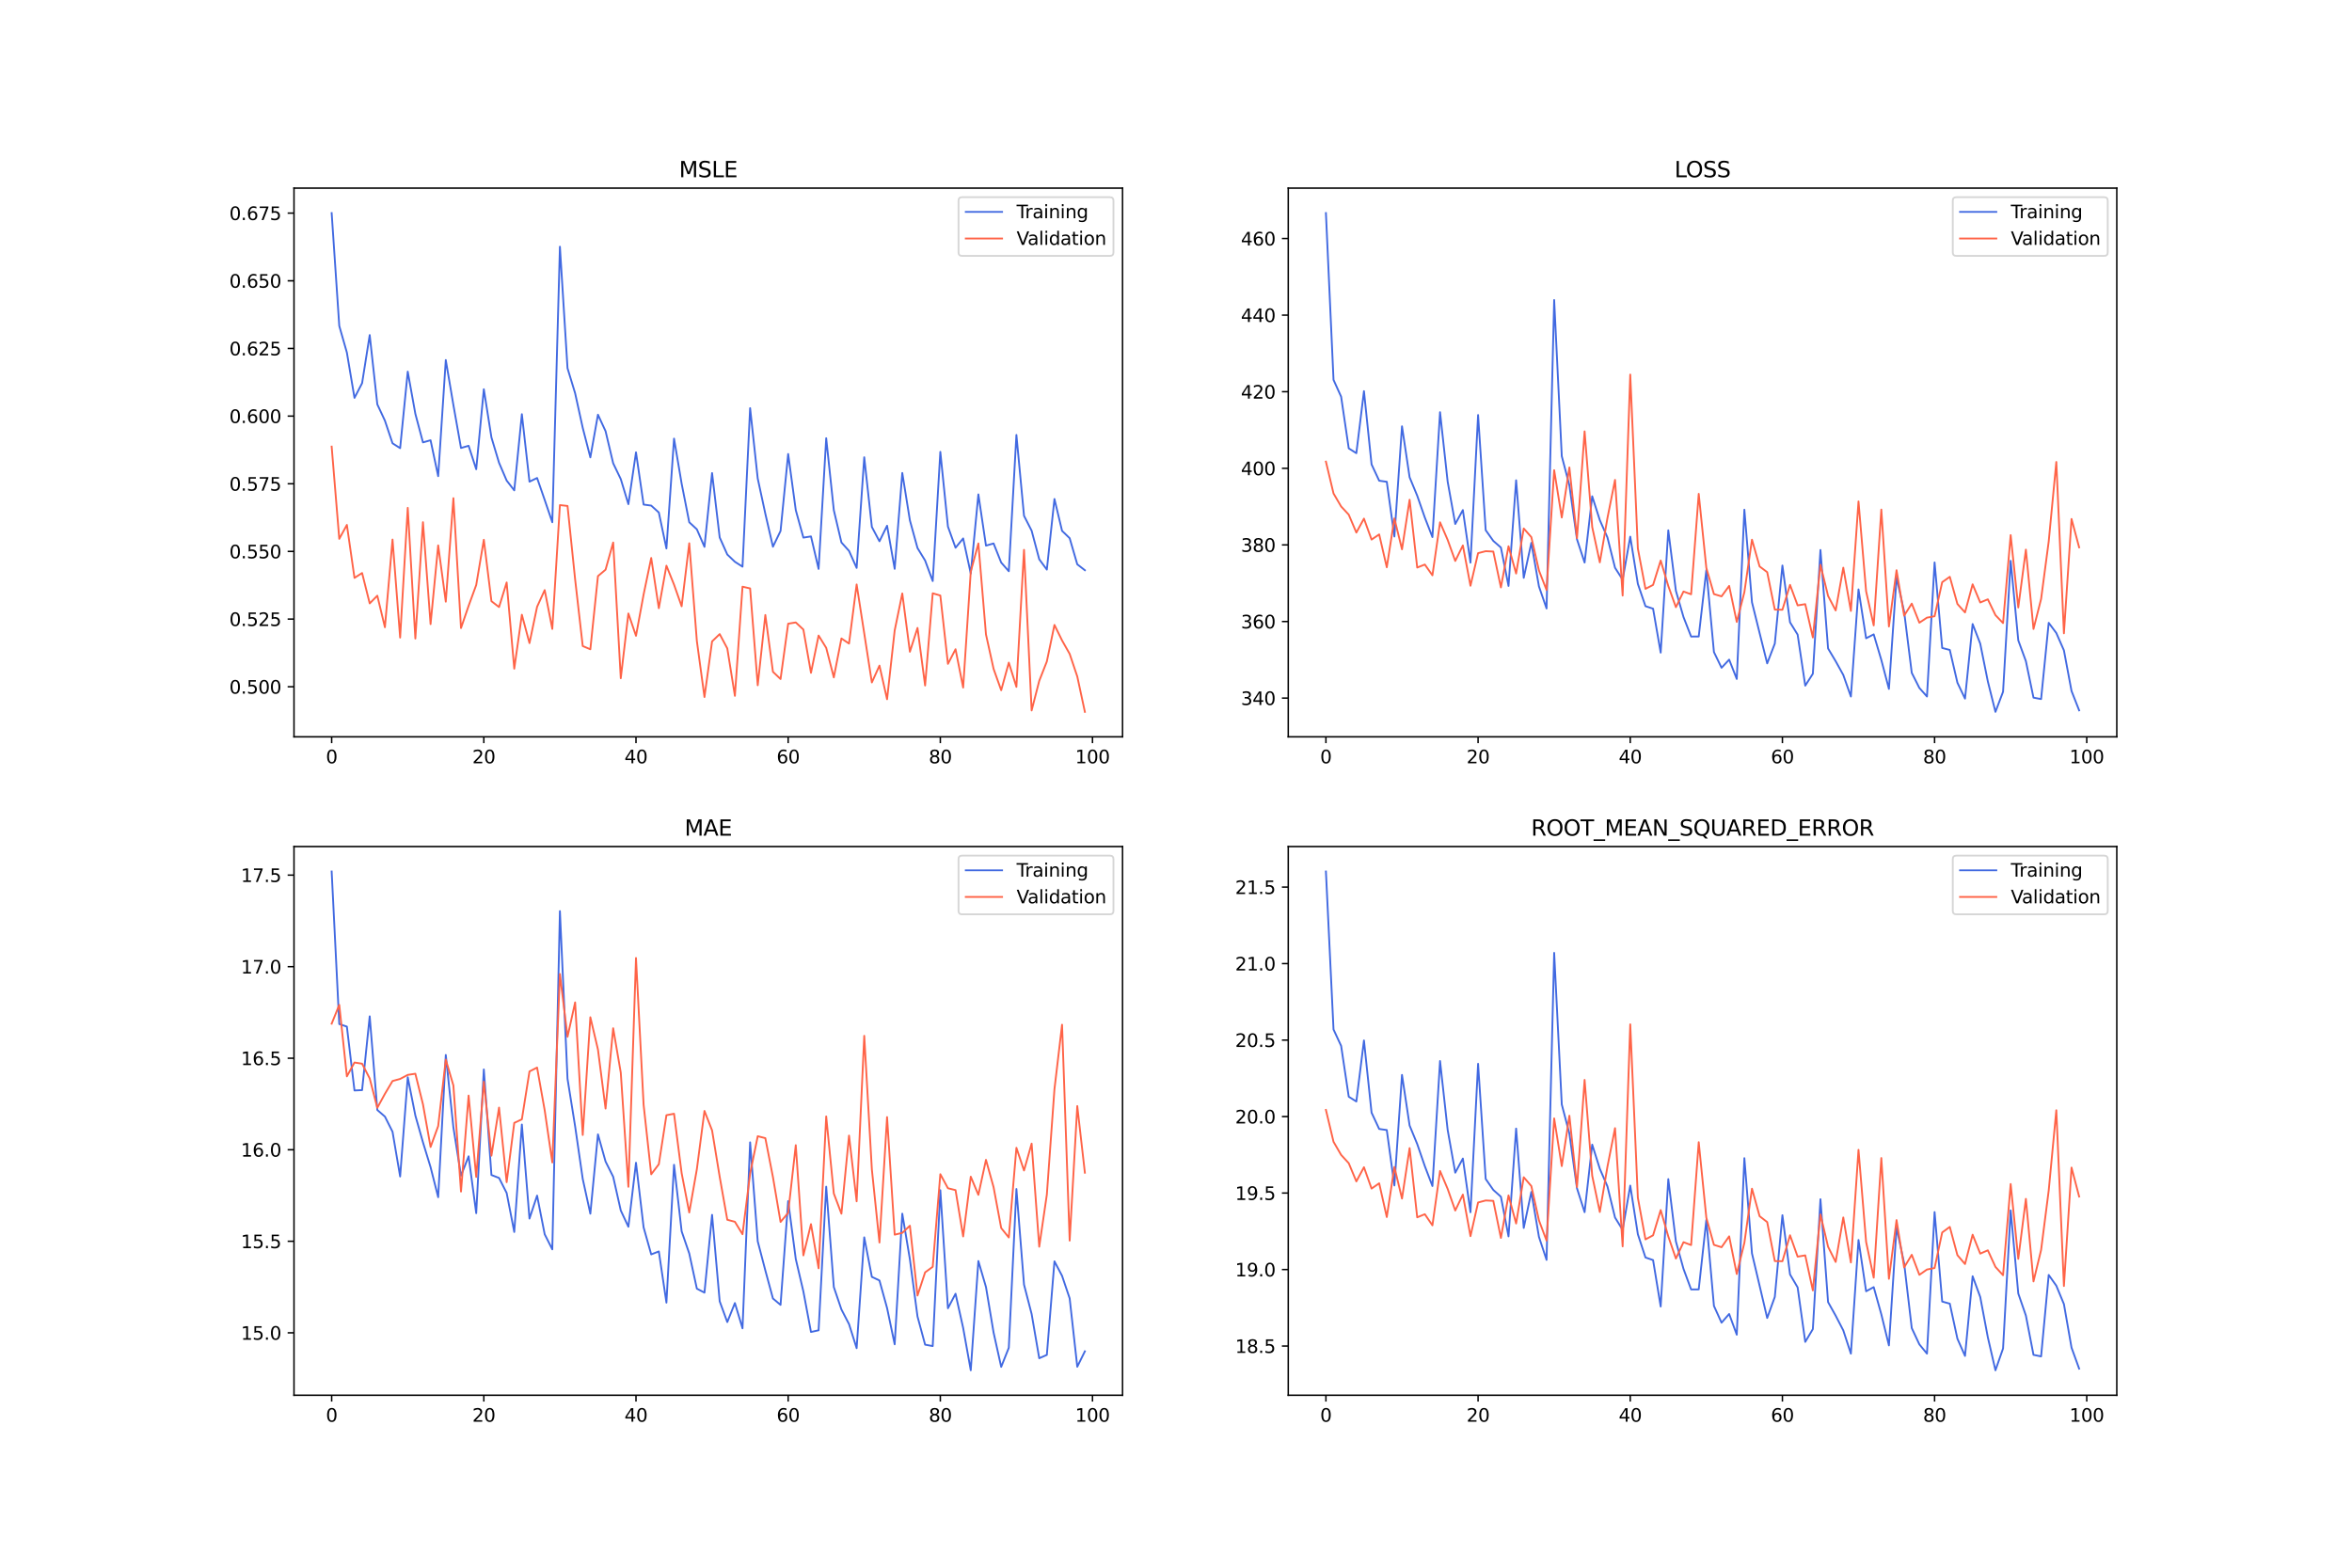 <?xml version="1.0" encoding="utf-8" standalone="no"?>
<!DOCTYPE svg PUBLIC "-//W3C//DTD SVG 1.1//EN"
  "http://www.w3.org/Graphics/SVG/1.1/DTD/svg11.dtd">
<svg xmlns:xlink="http://www.w3.org/1999/xlink" width="1296pt" height="864pt" viewBox="0 0 1296 864" xmlns="http://www.w3.org/2000/svg" version="1.1">
 <defs>
  <style type="text/css">*{stroke-linejoin: round; stroke-linecap: butt}</style>
 </defs>
 <g id="figure_1">
  <g id="patch_1">
   <path d="M 0 864 
L 1296 864 
L 1296 0 
L 0 0 
z
" style="fill: #ffffff"/>
  </g>
  <g id="axes_1">
   <g id="patch_2">
    <path d="M 162 406.08 
L 618.545 406.08 
L 618.545 103.68 
L 162 103.68 
z
" style="fill: #ffffff"/>
   </g>
   <g id="matplotlib.axis_1">
    <g id="xtick_1">
     <g id="line2d_1">
      <defs>
       <path id="m49233d3c9d" d="M 0 0 
L 0 3.5 
" style="stroke: #000000; stroke-width: 0.8"/>
      </defs>
      <g>
       <use xlink:href="#m49233d3c9d" x="182.752" y="406.08" style="stroke: #000000; stroke-width: 0.8"/>
      </g>
     </g>
     <g id="text_1">
      <!-- 0 -->
      <g transform="translate(179.571 420.678) scale(0.1 -0.1)">
       <defs>
        <path id="DejaVuSans-30" d="M 2034 4250 
Q 1547 4250 1301 3770 
Q 1056 3291 1056 2328 
Q 1056 1369 1301 889 
Q 1547 409 2034 409 
Q 2525 409 2770 889 
Q 3016 1369 3016 2328 
Q 3016 3291 2770 3770 
Q 2525 4250 2034 4250 
z
M 2034 4750 
Q 2819 4750 3233 4129 
Q 3647 3509 3647 2328 
Q 3647 1150 3233 529 
Q 2819 -91 2034 -91 
Q 1250 -91 836 529 
Q 422 1150 422 2328 
Q 422 3509 836 4129 
Q 1250 4750 2034 4750 
z
" transform="scale(0.016)"/>
       </defs>
       <use xlink:href="#DejaVuSans-30"/>
      </g>
     </g>
    </g>
    <g id="xtick_2">
     <g id="line2d_2">
      <g>
       <use xlink:href="#m49233d3c9d" x="266.599" y="406.08" style="stroke: #000000; stroke-width: 0.8"/>
      </g>
     </g>
     <g id="text_2">
      <!-- 20 -->
      <g transform="translate(260.236 420.678) scale(0.1 -0.1)">
       <defs>
        <path id="DejaVuSans-32" d="M 1228 531 
L 3431 531 
L 3431 0 
L 469 0 
L 469 531 
Q 828 903 1448 1529 
Q 2069 2156 2228 2338 
Q 2531 2678 2651 2914 
Q 2772 3150 2772 3378 
Q 2772 3750 2511 3984 
Q 2250 4219 1831 4219 
Q 1534 4219 1204 4116 
Q 875 4013 500 3803 
L 500 4441 
Q 881 4594 1212 4672 
Q 1544 4750 1819 4750 
Q 2544 4750 2975 4387 
Q 3406 4025 3406 3419 
Q 3406 3131 3298 2873 
Q 3191 2616 2906 2266 
Q 2828 2175 2409 1742 
Q 1991 1309 1228 531 
z
" transform="scale(0.016)"/>
       </defs>
       <use xlink:href="#DejaVuSans-32"/>
       <use xlink:href="#DejaVuSans-30" x="63.623"/>
      </g>
     </g>
    </g>
    <g id="xtick_3">
     <g id="line2d_3">
      <g>
       <use xlink:href="#m49233d3c9d" x="350.446" y="406.08" style="stroke: #000000; stroke-width: 0.8"/>
      </g>
     </g>
     <g id="text_3">
      <!-- 40 -->
      <g transform="translate(344.083 420.678) scale(0.1 -0.1)">
       <defs>
        <path id="DejaVuSans-34" d="M 2419 4116 
L 825 1625 
L 2419 1625 
L 2419 4116 
z
M 2253 4666 
L 3047 4666 
L 3047 1625 
L 3713 1625 
L 3713 1100 
L 3047 1100 
L 3047 0 
L 2419 0 
L 2419 1100 
L 313 1100 
L 313 1709 
L 2253 4666 
z
" transform="scale(0.016)"/>
       </defs>
       <use xlink:href="#DejaVuSans-34"/>
       <use xlink:href="#DejaVuSans-30" x="63.623"/>
      </g>
     </g>
    </g>
    <g id="xtick_4">
     <g id="line2d_4">
      <g>
       <use xlink:href="#m49233d3c9d" x="434.292" y="406.08" style="stroke: #000000; stroke-width: 0.8"/>
      </g>
     </g>
     <g id="text_4">
      <!-- 60 -->
      <g transform="translate(427.93 420.678) scale(0.1 -0.1)">
       <defs>
        <path id="DejaVuSans-36" d="M 2113 2584 
Q 1688 2584 1439 2293 
Q 1191 2003 1191 1497 
Q 1191 994 1439 701 
Q 1688 409 2113 409 
Q 2538 409 2786 701 
Q 3034 994 3034 1497 
Q 3034 2003 2786 2293 
Q 2538 2584 2113 2584 
z
M 3366 4563 
L 3366 3988 
Q 3128 4100 2886 4159 
Q 2644 4219 2406 4219 
Q 1781 4219 1451 3797 
Q 1122 3375 1075 2522 
Q 1259 2794 1537 2939 
Q 1816 3084 2150 3084 
Q 2853 3084 3261 2657 
Q 3669 2231 3669 1497 
Q 3669 778 3244 343 
Q 2819 -91 2113 -91 
Q 1303 -91 875 529 
Q 447 1150 447 2328 
Q 447 3434 972 4092 
Q 1497 4750 2381 4750 
Q 2619 4750 2861 4703 
Q 3103 4656 3366 4563 
z
" transform="scale(0.016)"/>
       </defs>
       <use xlink:href="#DejaVuSans-36"/>
       <use xlink:href="#DejaVuSans-30" x="63.623"/>
      </g>
     </g>
    </g>
    <g id="xtick_5">
     <g id="line2d_5">
      <g>
       <use xlink:href="#m49233d3c9d" x="518.139" y="406.08" style="stroke: #000000; stroke-width: 0.8"/>
      </g>
     </g>
     <g id="text_5">
      <!-- 80 -->
      <g transform="translate(511.776 420.678) scale(0.1 -0.1)">
       <defs>
        <path id="DejaVuSans-38" d="M 2034 2216 
Q 1584 2216 1326 1975 
Q 1069 1734 1069 1313 
Q 1069 891 1326 650 
Q 1584 409 2034 409 
Q 2484 409 2743 651 
Q 3003 894 3003 1313 
Q 3003 1734 2745 1975 
Q 2488 2216 2034 2216 
z
M 1403 2484 
Q 997 2584 770 2862 
Q 544 3141 544 3541 
Q 544 4100 942 4425 
Q 1341 4750 2034 4750 
Q 2731 4750 3128 4425 
Q 3525 4100 3525 3541 
Q 3525 3141 3298 2862 
Q 3072 2584 2669 2484 
Q 3125 2378 3379 2068 
Q 3634 1759 3634 1313 
Q 3634 634 3220 271 
Q 2806 -91 2034 -91 
Q 1263 -91 848 271 
Q 434 634 434 1313 
Q 434 1759 690 2068 
Q 947 2378 1403 2484 
z
M 1172 3481 
Q 1172 3119 1398 2916 
Q 1625 2713 2034 2713 
Q 2441 2713 2670 2916 
Q 2900 3119 2900 3481 
Q 2900 3844 2670 4047 
Q 2441 4250 2034 4250 
Q 1625 4250 1398 4047 
Q 1172 3844 1172 3481 
z
" transform="scale(0.016)"/>
       </defs>
       <use xlink:href="#DejaVuSans-38"/>
       <use xlink:href="#DejaVuSans-30" x="63.623"/>
      </g>
     </g>
    </g>
    <g id="xtick_6">
     <g id="line2d_6">
      <g>
       <use xlink:href="#m49233d3c9d" x="601.986" y="406.08" style="stroke: #000000; stroke-width: 0.8"/>
      </g>
     </g>
     <g id="text_6">
      <!-- 100 -->
      <g transform="translate(592.442 420.678) scale(0.1 -0.1)">
       <defs>
        <path id="DejaVuSans-31" d="M 794 531 
L 1825 531 
L 1825 4091 
L 703 3866 
L 703 4441 
L 1819 4666 
L 2450 4666 
L 2450 531 
L 3481 531 
L 3481 0 
L 794 0 
L 794 531 
z
" transform="scale(0.016)"/>
       </defs>
       <use xlink:href="#DejaVuSans-31"/>
       <use xlink:href="#DejaVuSans-30" x="63.623"/>
       <use xlink:href="#DejaVuSans-30" x="127.246"/>
      </g>
     </g>
    </g>
   </g>
   <g id="matplotlib.axis_2">
    <g id="ytick_1">
     <g id="line2d_7">
      <defs>
       <path id="mf87c838dd1" d="M 0 0 
L -3.5 0 
" style="stroke: #000000; stroke-width: 0.8"/>
      </defs>
      <g>
       <use xlink:href="#mf87c838dd1" x="162" y="378.496" style="stroke: #000000; stroke-width: 0.8"/>
      </g>
     </g>
     <g id="text_7">
      <!-- 0.500 -->
      <g transform="translate(126.372 382.295) scale(0.1 -0.1)">
       <defs>
        <path id="DejaVuSans-2e" d="M 684 794 
L 1344 794 
L 1344 0 
L 684 0 
L 684 794 
z
" transform="scale(0.016)"/>
        <path id="DejaVuSans-35" d="M 691 4666 
L 3169 4666 
L 3169 4134 
L 1269 4134 
L 1269 2991 
Q 1406 3038 1543 3061 
Q 1681 3084 1819 3084 
Q 2600 3084 3056 2656 
Q 3513 2228 3513 1497 
Q 3513 744 3044 326 
Q 2575 -91 1722 -91 
Q 1428 -91 1123 -41 
Q 819 9 494 109 
L 494 744 
Q 775 591 1075 516 
Q 1375 441 1709 441 
Q 2250 441 2565 725 
Q 2881 1009 2881 1497 
Q 2881 1984 2565 2268 
Q 2250 2553 1709 2553 
Q 1456 2553 1204 2497 
Q 953 2441 691 2322 
L 691 4666 
z
" transform="scale(0.016)"/>
       </defs>
       <use xlink:href="#DejaVuSans-30"/>
       <use xlink:href="#DejaVuSans-2e" x="63.623"/>
       <use xlink:href="#DejaVuSans-35" x="95.41"/>
       <use xlink:href="#DejaVuSans-30" x="159.033"/>
       <use xlink:href="#DejaVuSans-30" x="222.656"/>
      </g>
     </g>
    </g>
    <g id="ytick_2">
     <g id="line2d_8">
      <g>
       <use xlink:href="#mf87c838dd1" x="162" y="341.206" style="stroke: #000000; stroke-width: 0.8"/>
      </g>
     </g>
     <g id="text_8">
      <!-- 0.525 -->
      <g transform="translate(126.372 345.005) scale(0.1 -0.1)">
       <use xlink:href="#DejaVuSans-30"/>
       <use xlink:href="#DejaVuSans-2e" x="63.623"/>
       <use xlink:href="#DejaVuSans-35" x="95.41"/>
       <use xlink:href="#DejaVuSans-32" x="159.033"/>
       <use xlink:href="#DejaVuSans-35" x="222.656"/>
      </g>
     </g>
    </g>
    <g id="ytick_3">
     <g id="line2d_9">
      <g>
       <use xlink:href="#mf87c838dd1" x="162" y="303.916" style="stroke: #000000; stroke-width: 0.8"/>
      </g>
     </g>
     <g id="text_9">
      <!-- 0.550 -->
      <g transform="translate(126.372 307.715) scale(0.1 -0.1)">
       <use xlink:href="#DejaVuSans-30"/>
       <use xlink:href="#DejaVuSans-2e" x="63.623"/>
       <use xlink:href="#DejaVuSans-35" x="95.41"/>
       <use xlink:href="#DejaVuSans-35" x="159.033"/>
       <use xlink:href="#DejaVuSans-30" x="222.656"/>
      </g>
     </g>
    </g>
    <g id="ytick_4">
     <g id="line2d_10">
      <g>
       <use xlink:href="#mf87c838dd1" x="162" y="266.626" style="stroke: #000000; stroke-width: 0.8"/>
      </g>
     </g>
     <g id="text_10">
      <!-- 0.575 -->
      <g transform="translate(126.372 270.425) scale(0.1 -0.1)">
       <defs>
        <path id="DejaVuSans-37" d="M 525 4666 
L 3525 4666 
L 3525 4397 
L 1831 0 
L 1172 0 
L 2766 4134 
L 525 4134 
L 525 4666 
z
" transform="scale(0.016)"/>
       </defs>
       <use xlink:href="#DejaVuSans-30"/>
       <use xlink:href="#DejaVuSans-2e" x="63.623"/>
       <use xlink:href="#DejaVuSans-35" x="95.41"/>
       <use xlink:href="#DejaVuSans-37" x="159.033"/>
       <use xlink:href="#DejaVuSans-35" x="222.656"/>
      </g>
     </g>
    </g>
    <g id="ytick_5">
     <g id="line2d_11">
      <g>
       <use xlink:href="#mf87c838dd1" x="162" y="229.336" style="stroke: #000000; stroke-width: 0.8"/>
      </g>
     </g>
     <g id="text_11">
      <!-- 0.600 -->
      <g transform="translate(126.372 233.135) scale(0.1 -0.1)">
       <use xlink:href="#DejaVuSans-30"/>
       <use xlink:href="#DejaVuSans-2e" x="63.623"/>
       <use xlink:href="#DejaVuSans-36" x="95.41"/>
       <use xlink:href="#DejaVuSans-30" x="159.033"/>
       <use xlink:href="#DejaVuSans-30" x="222.656"/>
      </g>
     </g>
    </g>
    <g id="ytick_6">
     <g id="line2d_12">
      <g>
       <use xlink:href="#mf87c838dd1" x="162" y="192.046" style="stroke: #000000; stroke-width: 0.8"/>
      </g>
     </g>
     <g id="text_12">
      <!-- 0.625 -->
      <g transform="translate(126.372 195.845) scale(0.1 -0.1)">
       <use xlink:href="#DejaVuSans-30"/>
       <use xlink:href="#DejaVuSans-2e" x="63.623"/>
       <use xlink:href="#DejaVuSans-36" x="95.41"/>
       <use xlink:href="#DejaVuSans-32" x="159.033"/>
       <use xlink:href="#DejaVuSans-35" x="222.656"/>
      </g>
     </g>
    </g>
    <g id="ytick_7">
     <g id="line2d_13">
      <g>
       <use xlink:href="#mf87c838dd1" x="162" y="154.756" style="stroke: #000000; stroke-width: 0.8"/>
      </g>
     </g>
     <g id="text_13">
      <!-- 0.650 -->
      <g transform="translate(126.372 158.555) scale(0.1 -0.1)">
       <use xlink:href="#DejaVuSans-30"/>
       <use xlink:href="#DejaVuSans-2e" x="63.623"/>
       <use xlink:href="#DejaVuSans-36" x="95.41"/>
       <use xlink:href="#DejaVuSans-35" x="159.033"/>
       <use xlink:href="#DejaVuSans-30" x="222.656"/>
      </g>
     </g>
    </g>
    <g id="ytick_8">
     <g id="line2d_14">
      <g>
       <use xlink:href="#mf87c838dd1" x="162" y="117.465" style="stroke: #000000; stroke-width: 0.8"/>
      </g>
     </g>
     <g id="text_14">
      <!-- 0.675 -->
      <g transform="translate(126.372 121.265) scale(0.1 -0.1)">
       <use xlink:href="#DejaVuSans-30"/>
       <use xlink:href="#DejaVuSans-2e" x="63.623"/>
       <use xlink:href="#DejaVuSans-36" x="95.41"/>
       <use xlink:href="#DejaVuSans-37" x="159.033"/>
       <use xlink:href="#DejaVuSans-35" x="222.656"/>
      </g>
     </g>
    </g>
   </g>
   <g id="line2d_15">
    <path d="M 182.752 117.425 
L 186.944 179.615 
L 191.137 194.31 
L 195.329 219.28 
L 199.521 211.171 
L 203.714 184.664 
L 207.906 222.843 
L 212.098 231.839 
L 216.291 244.318 
L 220.483 246.987 
L 224.675 204.813 
L 228.868 228.067 
L 233.06 243.816 
L 237.252 242.636 
L 241.445 262.433 
L 245.637 198.421 
L 249.829 223.217 
L 254.022 246.902 
L 258.214 245.68 
L 262.406 258.617 
L 266.599 214.521 
L 270.791 241.082 
L 274.983 255.056 
L 279.176 264.848 
L 283.368 270.262 
L 287.56 228.269 
L 291.753 265.459 
L 295.945 263.429 
L 300.137 275.517 
L 304.33 287.83 
L 308.522 135.959 
L 312.714 202.943 
L 316.907 216.727 
L 321.099 235.791 
L 325.292 252.076 
L 329.484 228.551 
L 333.676 237.617 
L 337.869 255.318 
L 342.061 264.045 
L 346.253 277.868 
L 350.446 249.296 
L 354.638 278.079 
L 358.83 278.652 
L 363.023 282.453 
L 367.215 302.281 
L 371.407 241.733 
L 375.6 266.546 
L 379.792 287.829 
L 383.984 291.722 
L 388.177 301.386 
L 392.369 260.71 
L 396.561 296.209 
L 400.754 305.613 
L 404.946 309.616 
L 409.138 312.308 
L 413.331 224.931 
L 417.523 263.721 
L 421.715 283.134 
L 425.908 301.311 
L 430.1 292.626 
L 434.292 250.203 
L 438.485 281.132 
L 442.677 296.295 
L 446.869 295.64 
L 451.062 313.543 
L 455.254 241.51 
L 459.446 281.157 
L 463.639 298.964 
L 467.831 303.615 
L 472.023 312.994 
L 476.216 252.008 
L 480.408 290.406 
L 484.6 298.32 
L 488.793 289.742 
L 492.985 313.508 
L 497.177 260.669 
L 501.37 286.781 
L 505.562 302.046 
L 509.754 308.914 
L 513.947 320.238 
L 518.139 249.032 
L 522.331 290.22 
L 526.524 301.865 
L 530.716 296.739 
L 534.908 316.109 
L 539.101 272.467 
L 543.293 300.713 
L 547.485 299.511 
L 551.678 310.035 
L 555.87 314.827 
L 560.062 239.714 
L 564.255 284.27 
L 568.447 292.479 
L 572.639 308.244 
L 576.832 313.926 
L 581.024 275.008 
L 585.216 292.572 
L 589.409 296.611 
L 593.601 311.015 
L 597.793 314.27 
" clip-path="url(#pca484afc62)" style="fill: none; stroke: #4169e1; stroke-linecap: square"/>
   </g>
   <g id="line2d_16">
    <path d="M 182.752 246.132 
L 186.944 296.979 
L 191.137 289.292 
L 195.329 318.496 
L 199.521 315.807 
L 203.714 332.559 
L 207.906 328.301 
L 212.098 345.693 
L 216.291 297.342 
L 220.483 351.399 
L 224.675 279.877 
L 228.868 351.927 
L 233.06 287.789 
L 237.252 343.984 
L 241.445 300.578 
L 245.637 331.617 
L 249.829 274.56 
L 254.022 346.146 
L 258.214 333.903 
L 262.406 322.407 
L 266.599 297.467 
L 270.791 331.337 
L 274.983 334.565 
L 279.176 321.008 
L 283.368 368.529 
L 287.56 338.793 
L 291.753 354.441 
L 295.945 334.42 
L 300.137 325.221 
L 304.33 346.628 
L 308.522 278.374 
L 312.714 278.838 
L 316.907 319.301 
L 321.099 356.062 
L 325.292 357.843 
L 329.484 317.51 
L 333.676 313.973 
L 337.869 298.994 
L 342.061 373.805 
L 346.253 338.116 
L 350.446 350.415 
L 354.638 327.657 
L 358.83 307.524 
L 363.023 335.203 
L 367.215 311.773 
L 371.407 322.217 
L 375.6 334.143 
L 379.792 299.406 
L 383.984 353.29 
L 388.177 384.149 
L 392.369 353.506 
L 396.561 349.473 
L 400.754 357.363 
L 404.946 383.508 
L 409.138 323.333 
L 413.331 324.299 
L 417.523 377.683 
L 421.715 338.944 
L 425.908 370.245 
L 430.1 374.241 
L 434.292 343.742 
L 438.485 343.044 
L 442.677 346.959 
L 446.869 370.807 
L 451.062 350.262 
L 455.254 357.049 
L 459.446 373.337 
L 463.639 351.872 
L 467.831 354.689 
L 472.023 322.102 
L 476.216 349.081 
L 480.408 376.126 
L 484.6 366.835 
L 488.793 385.384 
L 492.985 347.481 
L 497.177 327.076 
L 501.37 359.204 
L 505.562 346.062 
L 509.754 377.806 
L 513.947 326.981 
L 518.139 328.205 
L 522.331 365.883 
L 526.524 357.81 
L 530.716 378.941 
L 534.908 315.055 
L 539.101 299.498 
L 543.293 349.664 
L 547.485 368.642 
L 551.678 380.413 
L 555.87 365.189 
L 560.062 378.558 
L 564.255 303.025 
L 568.447 391.557 
L 572.639 375.251 
L 576.832 364.563 
L 581.024 344.417 
L 585.216 352.972 
L 589.409 360.381 
L 593.601 372.834 
L 597.793 392.335 
" clip-path="url(#pca484afc62)" style="fill: none; stroke: #ff6347; stroke-linecap: square"/>
   </g>
   <g id="patch_3">
    <path d="M 162 406.08 
L 162 103.68 
" style="fill: none; stroke: #000000; stroke-width: 0.8; stroke-linejoin: miter; stroke-linecap: square"/>
   </g>
   <g id="patch_4">
    <path d="M 618.545 406.08 
L 618.545 103.68 
" style="fill: none; stroke: #000000; stroke-width: 0.8; stroke-linejoin: miter; stroke-linecap: square"/>
   </g>
   <g id="patch_5">
    <path d="M 162 406.08 
L 618.545 406.08 
" style="fill: none; stroke: #000000; stroke-width: 0.8; stroke-linejoin: miter; stroke-linecap: square"/>
   </g>
   <g id="patch_6">
    <path d="M 162 103.68 
L 618.545 103.68 
" style="fill: none; stroke: #000000; stroke-width: 0.8; stroke-linejoin: miter; stroke-linecap: square"/>
   </g>
   <g id="text_15">
    <!-- MSLE -->
    <g transform="translate(374.152 97.68) scale(0.12 -0.12)">
     <defs>
      <path id="DejaVuSans-4d" d="M 628 4666 
L 1569 4666 
L 2759 1491 
L 3956 4666 
L 4897 4666 
L 4897 0 
L 4281 0 
L 4281 4097 
L 3078 897 
L 2444 897 
L 1241 4097 
L 1241 0 
L 628 0 
L 628 4666 
z
" transform="scale(0.016)"/>
      <path id="DejaVuSans-53" d="M 3425 4513 
L 3425 3897 
Q 3066 4069 2747 4153 
Q 2428 4238 2131 4238 
Q 1616 4238 1336 4038 
Q 1056 3838 1056 3469 
Q 1056 3159 1242 3001 
Q 1428 2844 1947 2747 
L 2328 2669 
Q 3034 2534 3370 2195 
Q 3706 1856 3706 1288 
Q 3706 609 3251 259 
Q 2797 -91 1919 -91 
Q 1588 -91 1214 -16 
Q 841 59 441 206 
L 441 856 
Q 825 641 1194 531 
Q 1563 422 1919 422 
Q 2459 422 2753 634 
Q 3047 847 3047 1241 
Q 3047 1584 2836 1778 
Q 2625 1972 2144 2069 
L 1759 2144 
Q 1053 2284 737 2584 
Q 422 2884 422 3419 
Q 422 4038 858 4394 
Q 1294 4750 2059 4750 
Q 2388 4750 2728 4690 
Q 3069 4631 3425 4513 
z
" transform="scale(0.016)"/>
      <path id="DejaVuSans-4c" d="M 628 4666 
L 1259 4666 
L 1259 531 
L 3531 531 
L 3531 0 
L 628 0 
L 628 4666 
z
" transform="scale(0.016)"/>
      <path id="DejaVuSans-45" d="M 628 4666 
L 3578 4666 
L 3578 4134 
L 1259 4134 
L 1259 2753 
L 3481 2753 
L 3481 2222 
L 1259 2222 
L 1259 531 
L 3634 531 
L 3634 0 
L 628 0 
L 628 4666 
z
" transform="scale(0.016)"/>
     </defs>
     <use xlink:href="#DejaVuSans-4d"/>
     <use xlink:href="#DejaVuSans-53" x="86.279"/>
     <use xlink:href="#DejaVuSans-4c" x="149.756"/>
     <use xlink:href="#DejaVuSans-45" x="205.469"/>
    </g>
   </g>
   <g id="legend_1">
    <g id="patch_7">
     <path d="M 530.164 141.036 
L 611.545 141.036 
Q 613.545 141.036 613.545 139.036 
L 613.545 110.68 
Q 613.545 108.68 611.545 108.68 
L 530.164 108.68 
Q 528.164 108.68 528.164 110.68 
L 528.164 139.036 
Q 528.164 141.036 530.164 141.036 
z
" style="fill: #ffffff; opacity: 0.8; stroke: #cccccc; stroke-linejoin: miter"/>
    </g>
    <g id="line2d_17">
     <path d="M 532.164 116.778 
L 542.164 116.778 
L 552.164 116.778 
" style="fill: none; stroke: #4169e1; stroke-linecap: square"/>
    </g>
    <g id="text_16">
     <!-- Training -->
     <g transform="translate(560.164 120.278) scale(0.1 -0.1)">
      <defs>
       <path id="DejaVuSans-54" d="M -19 4666 
L 3928 4666 
L 3928 4134 
L 2272 4134 
L 2272 0 
L 1638 0 
L 1638 4134 
L -19 4134 
L -19 4666 
z
" transform="scale(0.016)"/>
       <path id="DejaVuSans-72" d="M 2631 2963 
Q 2534 3019 2420 3045 
Q 2306 3072 2169 3072 
Q 1681 3072 1420 2755 
Q 1159 2438 1159 1844 
L 1159 0 
L 581 0 
L 581 3500 
L 1159 3500 
L 1159 2956 
Q 1341 3275 1631 3429 
Q 1922 3584 2338 3584 
Q 2397 3584 2469 3576 
Q 2541 3569 2628 3553 
L 2631 2963 
z
" transform="scale(0.016)"/>
       <path id="DejaVuSans-61" d="M 2194 1759 
Q 1497 1759 1228 1600 
Q 959 1441 959 1056 
Q 959 750 1161 570 
Q 1363 391 1709 391 
Q 2188 391 2477 730 
Q 2766 1069 2766 1631 
L 2766 1759 
L 2194 1759 
z
M 3341 1997 
L 3341 0 
L 2766 0 
L 2766 531 
Q 2569 213 2275 61 
Q 1981 -91 1556 -91 
Q 1019 -91 701 211 
Q 384 513 384 1019 
Q 384 1609 779 1909 
Q 1175 2209 1959 2209 
L 2766 2209 
L 2766 2266 
Q 2766 2663 2505 2880 
Q 2244 3097 1772 3097 
Q 1472 3097 1187 3025 
Q 903 2953 641 2809 
L 641 3341 
Q 956 3463 1253 3523 
Q 1550 3584 1831 3584 
Q 2591 3584 2966 3190 
Q 3341 2797 3341 1997 
z
" transform="scale(0.016)"/>
       <path id="DejaVuSans-69" d="M 603 3500 
L 1178 3500 
L 1178 0 
L 603 0 
L 603 3500 
z
M 603 4863 
L 1178 4863 
L 1178 4134 
L 603 4134 
L 603 4863 
z
" transform="scale(0.016)"/>
       <path id="DejaVuSans-6e" d="M 3513 2113 
L 3513 0 
L 2938 0 
L 2938 2094 
Q 2938 2591 2744 2837 
Q 2550 3084 2163 3084 
Q 1697 3084 1428 2787 
Q 1159 2491 1159 1978 
L 1159 0 
L 581 0 
L 581 3500 
L 1159 3500 
L 1159 2956 
Q 1366 3272 1645 3428 
Q 1925 3584 2291 3584 
Q 2894 3584 3203 3211 
Q 3513 2838 3513 2113 
z
" transform="scale(0.016)"/>
       <path id="DejaVuSans-67" d="M 2906 1791 
Q 2906 2416 2648 2759 
Q 2391 3103 1925 3103 
Q 1463 3103 1205 2759 
Q 947 2416 947 1791 
Q 947 1169 1205 825 
Q 1463 481 1925 481 
Q 2391 481 2648 825 
Q 2906 1169 2906 1791 
z
M 3481 434 
Q 3481 -459 3084 -895 
Q 2688 -1331 1869 -1331 
Q 1566 -1331 1297 -1286 
Q 1028 -1241 775 -1147 
L 775 -588 
Q 1028 -725 1275 -790 
Q 1522 -856 1778 -856 
Q 2344 -856 2625 -561 
Q 2906 -266 2906 331 
L 2906 616 
Q 2728 306 2450 153 
Q 2172 0 1784 0 
Q 1141 0 747 490 
Q 353 981 353 1791 
Q 353 2603 747 3093 
Q 1141 3584 1784 3584 
Q 2172 3584 2450 3431 
Q 2728 3278 2906 2969 
L 2906 3500 
L 3481 3500 
L 3481 434 
z
" transform="scale(0.016)"/>
      </defs>
      <use xlink:href="#DejaVuSans-54"/>
      <use xlink:href="#DejaVuSans-72" x="46.334"/>
      <use xlink:href="#DejaVuSans-61" x="87.447"/>
      <use xlink:href="#DejaVuSans-69" x="148.727"/>
      <use xlink:href="#DejaVuSans-6e" x="176.51"/>
      <use xlink:href="#DejaVuSans-69" x="239.889"/>
      <use xlink:href="#DejaVuSans-6e" x="267.672"/>
      <use xlink:href="#DejaVuSans-67" x="331.051"/>
     </g>
    </g>
    <g id="line2d_18">
     <path d="M 532.164 131.457 
L 542.164 131.457 
L 552.164 131.457 
" style="fill: none; stroke: #ff6347; stroke-linecap: square"/>
    </g>
    <g id="text_17">
     <!-- Validation -->
     <g transform="translate(560.164 134.957) scale(0.1 -0.1)">
      <defs>
       <path id="DejaVuSans-56" d="M 1831 0 
L 50 4666 
L 709 4666 
L 2188 738 
L 3669 4666 
L 4325 4666 
L 2547 0 
L 1831 0 
z
" transform="scale(0.016)"/>
       <path id="DejaVuSans-6c" d="M 603 4863 
L 1178 4863 
L 1178 0 
L 603 0 
L 603 4863 
z
" transform="scale(0.016)"/>
       <path id="DejaVuSans-64" d="M 2906 2969 
L 2906 4863 
L 3481 4863 
L 3481 0 
L 2906 0 
L 2906 525 
Q 2725 213 2448 61 
Q 2172 -91 1784 -91 
Q 1150 -91 751 415 
Q 353 922 353 1747 
Q 353 2572 751 3078 
Q 1150 3584 1784 3584 
Q 2172 3584 2448 3432 
Q 2725 3281 2906 2969 
z
M 947 1747 
Q 947 1113 1208 752 
Q 1469 391 1925 391 
Q 2381 391 2643 752 
Q 2906 1113 2906 1747 
Q 2906 2381 2643 2742 
Q 2381 3103 1925 3103 
Q 1469 3103 1208 2742 
Q 947 2381 947 1747 
z
" transform="scale(0.016)"/>
       <path id="DejaVuSans-74" d="M 1172 4494 
L 1172 3500 
L 2356 3500 
L 2356 3053 
L 1172 3053 
L 1172 1153 
Q 1172 725 1289 603 
Q 1406 481 1766 481 
L 2356 481 
L 2356 0 
L 1766 0 
Q 1100 0 847 248 
Q 594 497 594 1153 
L 594 3053 
L 172 3053 
L 172 3500 
L 594 3500 
L 594 4494 
L 1172 4494 
z
" transform="scale(0.016)"/>
       <path id="DejaVuSans-6f" d="M 1959 3097 
Q 1497 3097 1228 2736 
Q 959 2375 959 1747 
Q 959 1119 1226 758 
Q 1494 397 1959 397 
Q 2419 397 2687 759 
Q 2956 1122 2956 1747 
Q 2956 2369 2687 2733 
Q 2419 3097 1959 3097 
z
M 1959 3584 
Q 2709 3584 3137 3096 
Q 3566 2609 3566 1747 
Q 3566 888 3137 398 
Q 2709 -91 1959 -91 
Q 1206 -91 779 398 
Q 353 888 353 1747 
Q 353 2609 779 3096 
Q 1206 3584 1959 3584 
z
" transform="scale(0.016)"/>
      </defs>
      <use xlink:href="#DejaVuSans-56"/>
      <use xlink:href="#DejaVuSans-61" x="60.658"/>
      <use xlink:href="#DejaVuSans-6c" x="121.938"/>
      <use xlink:href="#DejaVuSans-69" x="149.721"/>
      <use xlink:href="#DejaVuSans-64" x="177.504"/>
      <use xlink:href="#DejaVuSans-61" x="240.98"/>
      <use xlink:href="#DejaVuSans-74" x="302.26"/>
      <use xlink:href="#DejaVuSans-69" x="341.469"/>
      <use xlink:href="#DejaVuSans-6f" x="369.252"/>
      <use xlink:href="#DejaVuSans-6e" x="430.434"/>
     </g>
    </g>
   </g>
  </g>
  <g id="axes_2">
   <g id="patch_8">
    <path d="M 709.855 406.08 
L 1166.4 406.08 
L 1166.4 103.68 
L 709.855 103.68 
z
" style="fill: #ffffff"/>
   </g>
   <g id="matplotlib.axis_3">
    <g id="xtick_7">
     <g id="line2d_19">
      <g>
       <use xlink:href="#m49233d3c9d" x="730.607" y="406.08" style="stroke: #000000; stroke-width: 0.8"/>
      </g>
     </g>
     <g id="text_18">
      <!-- 0 -->
      <g transform="translate(727.425 420.678) scale(0.1 -0.1)">
       <use xlink:href="#DejaVuSans-30"/>
      </g>
     </g>
    </g>
    <g id="xtick_8">
     <g id="line2d_20">
      <g>
       <use xlink:href="#m49233d3c9d" x="814.453" y="406.08" style="stroke: #000000; stroke-width: 0.8"/>
      </g>
     </g>
     <g id="text_19">
      <!-- 20 -->
      <g transform="translate(808.091 420.678) scale(0.1 -0.1)">
       <use xlink:href="#DejaVuSans-32"/>
       <use xlink:href="#DejaVuSans-30" x="63.623"/>
      </g>
     </g>
    </g>
    <g id="xtick_9">
     <g id="line2d_21">
      <g>
       <use xlink:href="#m49233d3c9d" x="898.3" y="406.08" style="stroke: #000000; stroke-width: 0.8"/>
      </g>
     </g>
     <g id="text_20">
      <!-- 40 -->
      <g transform="translate(891.938 420.678) scale(0.1 -0.1)">
       <use xlink:href="#DejaVuSans-34"/>
       <use xlink:href="#DejaVuSans-30" x="63.623"/>
      </g>
     </g>
    </g>
    <g id="xtick_10">
     <g id="line2d_22">
      <g>
       <use xlink:href="#m49233d3c9d" x="982.147" y="406.08" style="stroke: #000000; stroke-width: 0.8"/>
      </g>
     </g>
     <g id="text_21">
      <!-- 60 -->
      <g transform="translate(975.784 420.678) scale(0.1 -0.1)">
       <use xlink:href="#DejaVuSans-36"/>
       <use xlink:href="#DejaVuSans-30" x="63.623"/>
      </g>
     </g>
    </g>
    <g id="xtick_11">
     <g id="line2d_23">
      <g>
       <use xlink:href="#m49233d3c9d" x="1065.994" y="406.08" style="stroke: #000000; stroke-width: 0.8"/>
      </g>
     </g>
     <g id="text_22">
      <!-- 80 -->
      <g transform="translate(1059.631 420.678) scale(0.1 -0.1)">
       <use xlink:href="#DejaVuSans-38"/>
       <use xlink:href="#DejaVuSans-30" x="63.623"/>
      </g>
     </g>
    </g>
    <g id="xtick_12">
     <g id="line2d_24">
      <g>
       <use xlink:href="#m49233d3c9d" x="1149.84" y="406.08" style="stroke: #000000; stroke-width: 0.8"/>
      </g>
     </g>
     <g id="text_23">
      <!-- 100 -->
      <g transform="translate(1140.297 420.678) scale(0.1 -0.1)">
       <use xlink:href="#DejaVuSans-31"/>
       <use xlink:href="#DejaVuSans-30" x="63.623"/>
       <use xlink:href="#DejaVuSans-30" x="127.246"/>
      </g>
     </g>
    </g>
   </g>
   <g id="matplotlib.axis_4">
    <g id="ytick_9">
     <g id="line2d_25">
      <g>
       <use xlink:href="#mf87c838dd1" x="709.855" y="384.748" style="stroke: #000000; stroke-width: 0.8"/>
      </g>
     </g>
     <g id="text_24">
      <!-- 340 -->
      <g transform="translate(683.767 388.547) scale(0.1 -0.1)">
       <defs>
        <path id="DejaVuSans-33" d="M 2597 2516 
Q 3050 2419 3304 2112 
Q 3559 1806 3559 1356 
Q 3559 666 3084 287 
Q 2609 -91 1734 -91 
Q 1441 -91 1130 -33 
Q 819 25 488 141 
L 488 750 
Q 750 597 1062 519 
Q 1375 441 1716 441 
Q 2309 441 2620 675 
Q 2931 909 2931 1356 
Q 2931 1769 2642 2001 
Q 2353 2234 1838 2234 
L 1294 2234 
L 1294 2753 
L 1863 2753 
Q 2328 2753 2575 2939 
Q 2822 3125 2822 3475 
Q 2822 3834 2567 4026 
Q 2313 4219 1838 4219 
Q 1578 4219 1281 4162 
Q 984 4106 628 3988 
L 628 4550 
Q 988 4650 1302 4700 
Q 1616 4750 1894 4750 
Q 2613 4750 3031 4423 
Q 3450 4097 3450 3541 
Q 3450 3153 3228 2886 
Q 3006 2619 2597 2516 
z
" transform="scale(0.016)"/>
       </defs>
       <use xlink:href="#DejaVuSans-33"/>
       <use xlink:href="#DejaVuSans-34" x="63.623"/>
       <use xlink:href="#DejaVuSans-30" x="127.246"/>
      </g>
     </g>
    </g>
    <g id="ytick_10">
     <g id="line2d_26">
      <g>
       <use xlink:href="#mf87c838dd1" x="709.855" y="342.533" style="stroke: #000000; stroke-width: 0.8"/>
      </g>
     </g>
     <g id="text_25">
      <!-- 360 -->
      <g transform="translate(683.767 346.332) scale(0.1 -0.1)">
       <use xlink:href="#DejaVuSans-33"/>
       <use xlink:href="#DejaVuSans-36" x="63.623"/>
       <use xlink:href="#DejaVuSans-30" x="127.246"/>
      </g>
     </g>
    </g>
    <g id="ytick_11">
     <g id="line2d_27">
      <g>
       <use xlink:href="#mf87c838dd1" x="709.855" y="300.319" style="stroke: #000000; stroke-width: 0.8"/>
      </g>
     </g>
     <g id="text_26">
      <!-- 380 -->
      <g transform="translate(683.767 304.118) scale(0.1 -0.1)">
       <use xlink:href="#DejaVuSans-33"/>
       <use xlink:href="#DejaVuSans-38" x="63.623"/>
       <use xlink:href="#DejaVuSans-30" x="127.246"/>
      </g>
     </g>
    </g>
    <g id="ytick_12">
     <g id="line2d_28">
      <g>
       <use xlink:href="#mf87c838dd1" x="709.855" y="258.104" style="stroke: #000000; stroke-width: 0.8"/>
      </g>
     </g>
     <g id="text_27">
      <!-- 400 -->
      <g transform="translate(683.767 261.903) scale(0.1 -0.1)">
       <use xlink:href="#DejaVuSans-34"/>
       <use xlink:href="#DejaVuSans-30" x="63.623"/>
       <use xlink:href="#DejaVuSans-30" x="127.246"/>
      </g>
     </g>
    </g>
    <g id="ytick_13">
     <g id="line2d_29">
      <g>
       <use xlink:href="#mf87c838dd1" x="709.855" y="215.89" style="stroke: #000000; stroke-width: 0.8"/>
      </g>
     </g>
     <g id="text_28">
      <!-- 420 -->
      <g transform="translate(683.767 219.689) scale(0.1 -0.1)">
       <use xlink:href="#DejaVuSans-34"/>
       <use xlink:href="#DejaVuSans-32" x="63.623"/>
       <use xlink:href="#DejaVuSans-30" x="127.246"/>
      </g>
     </g>
    </g>
    <g id="ytick_14">
     <g id="line2d_30">
      <g>
       <use xlink:href="#mf87c838dd1" x="709.855" y="173.675" style="stroke: #000000; stroke-width: 0.8"/>
      </g>
     </g>
     <g id="text_29">
      <!-- 440 -->
      <g transform="translate(683.767 177.474) scale(0.1 -0.1)">
       <use xlink:href="#DejaVuSans-34"/>
       <use xlink:href="#DejaVuSans-34" x="63.623"/>
       <use xlink:href="#DejaVuSans-30" x="127.246"/>
      </g>
     </g>
    </g>
    <g id="ytick_15">
     <g id="line2d_31">
      <g>
       <use xlink:href="#mf87c838dd1" x="709.855" y="131.461" style="stroke: #000000; stroke-width: 0.8"/>
      </g>
     </g>
     <g id="text_30">
      <!-- 460 -->
      <g transform="translate(683.767 135.26) scale(0.1 -0.1)">
       <use xlink:href="#DejaVuSans-34"/>
       <use xlink:href="#DejaVuSans-36" x="63.623"/>
       <use xlink:href="#DejaVuSans-30" x="127.246"/>
      </g>
     </g>
    </g>
   </g>
   <g id="line2d_32">
    <path d="M 730.607 117.425 
L 734.799 209.351 
L 738.991 218.638 
L 743.184 247.11 
L 747.376 249.766 
L 751.568 215.572 
L 755.761 255.937 
L 759.953 264.935 
L 764.145 265.52 
L 768.338 295.701 
L 772.53 234.942 
L 776.722 263.04 
L 780.915 273.194 
L 785.107 285.243 
L 789.299 296.019 
L 793.492 227.157 
L 797.684 265.428 
L 801.876 288.79 
L 806.069 281.105 
L 810.261 310.085 
L 814.453 228.732 
L 818.646 292.196 
L 822.838 298.103 
L 827.03 301.769 
L 831.223 322.94 
L 835.415 264.701 
L 839.607 318.458 
L 843.8 299.184 
L 847.992 323.192 
L 852.184 335.35 
L 856.377 165.339 
L 860.569 251.388 
L 864.761 267.467 
L 868.954 297.239 
L 873.146 310.042 
L 877.338 273.52 
L 881.531 286.67 
L 885.723 296.178 
L 889.915 312.922 
L 894.108 319.47 
L 898.3 295.768 
L 902.492 321.796 
L 906.685 334.084 
L 910.877 335.456 
L 915.069 359.681 
L 919.262 292.272 
L 923.454 325.63 
L 927.646 340.077 
L 931.839 350.826 
L 936.031 350.791 
L 940.223 314.207 
L 944.416 359.377 
L 948.608 368.03 
L 952.8 363.539 
L 956.993 374.2 
L 961.185 280.904 
L 965.377 331.955 
L 969.57 348.854 
L 973.762 365.617 
L 977.954 354.71 
L 982.147 311.667 
L 986.339 342.974 
L 990.531 349.758 
L 994.724 377.885 
L 998.916 371.326 
L 1003.108 303.108 
L 1007.301 357.389 
L 1011.493 364.419 
L 1015.686 371.989 
L 1019.878 383.881 
L 1024.07 324.84 
L 1028.263 351.78 
L 1032.455 349.613 
L 1036.647 363.72 
L 1040.84 379.685 
L 1045.032 318.259 
L 1049.224 337.186 
L 1053.417 370.812 
L 1057.609 379.15 
L 1061.801 383.875 
L 1065.994 309.985 
L 1070.186 357.119 
L 1074.378 358.209 
L 1078.571 376.25 
L 1082.763 385.044 
L 1086.955 343.922 
L 1091.148 354.74 
L 1095.34 375.572 
L 1099.532 392.335 
L 1103.725 381.251 
L 1107.917 309.077 
L 1112.109 352.919 
L 1116.302 364.363 
L 1120.494 384.493 
L 1124.686 385.286 
L 1128.879 343.254 
L 1133.071 348.878 
L 1137.263 358.441 
L 1141.456 380.832 
L 1145.648 391.499 
" clip-path="url(#p545a1c5bad)" style="fill: none; stroke: #4169e1; stroke-linecap: square"/>
   </g>
   <g id="line2d_33">
    <path d="M 730.607 254.412 
L 734.799 271.963 
L 738.991 279.132 
L 743.184 283.642 
L 747.376 293.519 
L 751.568 285.822 
L 755.761 297.389 
L 759.953 294.533 
L 764.145 312.646 
L 768.338 285.717 
L 772.53 302.75 
L 776.722 275.419 
L 780.915 312.798 
L 785.107 311.129 
L 789.299 317.083 
L 793.492 287.844 
L 797.684 297.54 
L 801.876 309.166 
L 806.069 300.612 
L 810.261 322.826 
L 814.453 304.859 
L 818.646 303.774 
L 822.838 303.981 
L 827.03 323.752 
L 831.223 301.054 
L 835.415 316.096 
L 839.607 291.257 
L 843.8 296.018 
L 847.992 314.401 
L 852.184 325.168 
L 856.377 259.127 
L 860.569 285.218 
L 864.761 257.63 
L 868.954 296.57 
L 873.146 237.744 
L 877.338 290.437 
L 881.531 309.944 
L 885.723 285.578 
L 889.915 264.482 
L 894.108 328.234 
L 898.3 206.431 
L 902.492 302.295 
L 906.685 324.533 
L 910.877 322.374 
L 915.069 308.916 
L 919.262 322.957 
L 923.454 334.652 
L 927.646 326.002 
L 931.839 327.531 
L 936.031 272.176 
L 940.223 312.988 
L 944.416 327.418 
L 948.608 328.67 
L 952.8 322.904 
L 956.993 342.766 
L 961.185 326.368 
L 965.377 297.425 
L 969.57 312.185 
L 973.762 315.338 
L 977.954 335.986 
L 982.147 336.042 
L 986.339 322.33 
L 990.531 333.647 
L 994.724 332.963 
L 998.916 351.33 
L 1003.108 311.26 
L 1007.301 328.416 
L 1011.493 336.444 
L 1015.686 312.863 
L 1019.878 336.71 
L 1024.07 276.355 
L 1028.263 325.853 
L 1032.455 344.682 
L 1036.647 280.832 
L 1040.84 345.277 
L 1045.032 314.267 
L 1049.224 339.3 
L 1053.417 332.661 
L 1057.609 343.185 
L 1061.801 340.406 
L 1065.994 339.636 
L 1070.186 320.856 
L 1074.378 317.888 
L 1078.571 332.855 
L 1082.763 337.527 
L 1086.955 322.026 
L 1091.148 332.049 
L 1095.34 330.296 
L 1099.532 339.024 
L 1103.725 343.399 
L 1107.917 294.917 
L 1112.109 334.813 
L 1116.302 302.912 
L 1120.494 346.647 
L 1124.686 330.13 
L 1128.879 298.43 
L 1133.071 254.604 
L 1137.263 349.04 
L 1141.456 286.017 
L 1145.648 301.664 
" clip-path="url(#p545a1c5bad)" style="fill: none; stroke: #ff6347; stroke-linecap: square"/>
   </g>
   <g id="patch_9">
    <path d="M 709.855 406.08 
L 709.855 103.68 
" style="fill: none; stroke: #000000; stroke-width: 0.8; stroke-linejoin: miter; stroke-linecap: square"/>
   </g>
   <g id="patch_10">
    <path d="M 1166.4 406.08 
L 1166.4 103.68 
" style="fill: none; stroke: #000000; stroke-width: 0.8; stroke-linejoin: miter; stroke-linecap: square"/>
   </g>
   <g id="patch_11">
    <path d="M 709.855 406.08 
L 1166.4 406.08 
" style="fill: none; stroke: #000000; stroke-width: 0.8; stroke-linejoin: miter; stroke-linecap: square"/>
   </g>
   <g id="patch_12">
    <path d="M 709.855 103.68 
L 1166.4 103.68 
" style="fill: none; stroke: #000000; stroke-width: 0.8; stroke-linejoin: miter; stroke-linecap: square"/>
   </g>
   <g id="text_31">
    <!-- LOSS -->
    <g transform="translate(922.66 97.68) scale(0.12 -0.12)">
     <defs>
      <path id="DejaVuSans-4f" d="M 2522 4238 
Q 1834 4238 1429 3725 
Q 1025 3213 1025 2328 
Q 1025 1447 1429 934 
Q 1834 422 2522 422 
Q 3209 422 3611 934 
Q 4013 1447 4013 2328 
Q 4013 3213 3611 3725 
Q 3209 4238 2522 4238 
z
M 2522 4750 
Q 3503 4750 4090 4092 
Q 4678 3434 4678 2328 
Q 4678 1225 4090 567 
Q 3503 -91 2522 -91 
Q 1538 -91 948 565 
Q 359 1222 359 2328 
Q 359 3434 948 4092 
Q 1538 4750 2522 4750 
z
" transform="scale(0.016)"/>
     </defs>
     <use xlink:href="#DejaVuSans-4c"/>
     <use xlink:href="#DejaVuSans-4f" x="52.088"/>
     <use xlink:href="#DejaVuSans-53" x="130.799"/>
     <use xlink:href="#DejaVuSans-53" x="194.275"/>
    </g>
   </g>
   <g id="legend_2">
    <g id="patch_13">
     <path d="M 1078.019 141.036 
L 1159.4 141.036 
Q 1161.4 141.036 1161.4 139.036 
L 1161.4 110.68 
Q 1161.4 108.68 1159.4 108.68 
L 1078.019 108.68 
Q 1076.019 108.68 1076.019 110.68 
L 1076.019 139.036 
Q 1076.019 141.036 1078.019 141.036 
z
" style="fill: #ffffff; opacity: 0.8; stroke: #cccccc; stroke-linejoin: miter"/>
    </g>
    <g id="line2d_34">
     <path d="M 1080.019 116.778 
L 1090.019 116.778 
L 1100.019 116.778 
" style="fill: none; stroke: #4169e1; stroke-linecap: square"/>
    </g>
    <g id="text_32">
     <!-- Training -->
     <g transform="translate(1108.019 120.278) scale(0.1 -0.1)">
      <use xlink:href="#DejaVuSans-54"/>
      <use xlink:href="#DejaVuSans-72" x="46.334"/>
      <use xlink:href="#DejaVuSans-61" x="87.447"/>
      <use xlink:href="#DejaVuSans-69" x="148.727"/>
      <use xlink:href="#DejaVuSans-6e" x="176.51"/>
      <use xlink:href="#DejaVuSans-69" x="239.889"/>
      <use xlink:href="#DejaVuSans-6e" x="267.672"/>
      <use xlink:href="#DejaVuSans-67" x="331.051"/>
     </g>
    </g>
    <g id="line2d_35">
     <path d="M 1080.019 131.457 
L 1090.019 131.457 
L 1100.019 131.457 
" style="fill: none; stroke: #ff6347; stroke-linecap: square"/>
    </g>
    <g id="text_33">
     <!-- Validation -->
     <g transform="translate(1108.019 134.957) scale(0.1 -0.1)">
      <use xlink:href="#DejaVuSans-56"/>
      <use xlink:href="#DejaVuSans-61" x="60.658"/>
      <use xlink:href="#DejaVuSans-6c" x="121.938"/>
      <use xlink:href="#DejaVuSans-69" x="149.721"/>
      <use xlink:href="#DejaVuSans-64" x="177.504"/>
      <use xlink:href="#DejaVuSans-61" x="240.98"/>
      <use xlink:href="#DejaVuSans-74" x="302.26"/>
      <use xlink:href="#DejaVuSans-69" x="341.469"/>
      <use xlink:href="#DejaVuSans-6f" x="369.252"/>
      <use xlink:href="#DejaVuSans-6e" x="430.434"/>
     </g>
    </g>
   </g>
  </g>
  <g id="axes_3">
   <g id="patch_14">
    <path d="M 162 768.96 
L 618.545 768.96 
L 618.545 466.56 
L 162 466.56 
z
" style="fill: #ffffff"/>
   </g>
   <g id="matplotlib.axis_5">
    <g id="xtick_13">
     <g id="line2d_36">
      <g>
       <use xlink:href="#m49233d3c9d" x="182.752" y="768.96" style="stroke: #000000; stroke-width: 0.8"/>
      </g>
     </g>
     <g id="text_34">
      <!-- 0 -->
      <g transform="translate(179.571 783.558) scale(0.1 -0.1)">
       <use xlink:href="#DejaVuSans-30"/>
      </g>
     </g>
    </g>
    <g id="xtick_14">
     <g id="line2d_37">
      <g>
       <use xlink:href="#m49233d3c9d" x="266.599" y="768.96" style="stroke: #000000; stroke-width: 0.8"/>
      </g>
     </g>
     <g id="text_35">
      <!-- 20 -->
      <g transform="translate(260.236 783.558) scale(0.1 -0.1)">
       <use xlink:href="#DejaVuSans-32"/>
       <use xlink:href="#DejaVuSans-30" x="63.623"/>
      </g>
     </g>
    </g>
    <g id="xtick_15">
     <g id="line2d_38">
      <g>
       <use xlink:href="#m49233d3c9d" x="350.446" y="768.96" style="stroke: #000000; stroke-width: 0.8"/>
      </g>
     </g>
     <g id="text_36">
      <!-- 40 -->
      <g transform="translate(344.083 783.558) scale(0.1 -0.1)">
       <use xlink:href="#DejaVuSans-34"/>
       <use xlink:href="#DejaVuSans-30" x="63.623"/>
      </g>
     </g>
    </g>
    <g id="xtick_16">
     <g id="line2d_39">
      <g>
       <use xlink:href="#m49233d3c9d" x="434.292" y="768.96" style="stroke: #000000; stroke-width: 0.8"/>
      </g>
     </g>
     <g id="text_37">
      <!-- 60 -->
      <g transform="translate(427.93 783.558) scale(0.1 -0.1)">
       <use xlink:href="#DejaVuSans-36"/>
       <use xlink:href="#DejaVuSans-30" x="63.623"/>
      </g>
     </g>
    </g>
    <g id="xtick_17">
     <g id="line2d_40">
      <g>
       <use xlink:href="#m49233d3c9d" x="518.139" y="768.96" style="stroke: #000000; stroke-width: 0.8"/>
      </g>
     </g>
     <g id="text_38">
      <!-- 80 -->
      <g transform="translate(511.776 783.558) scale(0.1 -0.1)">
       <use xlink:href="#DejaVuSans-38"/>
       <use xlink:href="#DejaVuSans-30" x="63.623"/>
      </g>
     </g>
    </g>
    <g id="xtick_18">
     <g id="line2d_41">
      <g>
       <use xlink:href="#m49233d3c9d" x="601.986" y="768.96" style="stroke: #000000; stroke-width: 0.8"/>
      </g>
     </g>
     <g id="text_39">
      <!-- 100 -->
      <g transform="translate(592.442 783.558) scale(0.1 -0.1)">
       <use xlink:href="#DejaVuSans-31"/>
       <use xlink:href="#DejaVuSans-30" x="63.623"/>
       <use xlink:href="#DejaVuSans-30" x="127.246"/>
      </g>
     </g>
    </g>
   </g>
   <g id="matplotlib.axis_6">
    <g id="ytick_16">
     <g id="line2d_42">
      <g>
       <use xlink:href="#mf87c838dd1" x="162" y="734.56" style="stroke: #000000; stroke-width: 0.8"/>
      </g>
     </g>
     <g id="text_40">
      <!-- 15.0 -->
      <g transform="translate(132.734 738.359) scale(0.1 -0.1)">
       <use xlink:href="#DejaVuSans-31"/>
       <use xlink:href="#DejaVuSans-35" x="63.623"/>
       <use xlink:href="#DejaVuSans-2e" x="127.246"/>
       <use xlink:href="#DejaVuSans-30" x="159.033"/>
      </g>
     </g>
    </g>
    <g id="ytick_17">
     <g id="line2d_43">
      <g>
       <use xlink:href="#mf87c838dd1" x="162" y="684.108" style="stroke: #000000; stroke-width: 0.8"/>
      </g>
     </g>
     <g id="text_41">
      <!-- 15.5 -->
      <g transform="translate(132.734 687.907) scale(0.1 -0.1)">
       <use xlink:href="#DejaVuSans-31"/>
       <use xlink:href="#DejaVuSans-35" x="63.623"/>
       <use xlink:href="#DejaVuSans-2e" x="127.246"/>
       <use xlink:href="#DejaVuSans-35" x="159.033"/>
      </g>
     </g>
    </g>
    <g id="ytick_18">
     <g id="line2d_44">
      <g>
       <use xlink:href="#mf87c838dd1" x="162" y="633.656" style="stroke: #000000; stroke-width: 0.8"/>
      </g>
     </g>
     <g id="text_42">
      <!-- 16.0 -->
      <g transform="translate(132.734 637.455) scale(0.1 -0.1)">
       <use xlink:href="#DejaVuSans-31"/>
       <use xlink:href="#DejaVuSans-36" x="63.623"/>
       <use xlink:href="#DejaVuSans-2e" x="127.246"/>
       <use xlink:href="#DejaVuSans-30" x="159.033"/>
      </g>
     </g>
    </g>
    <g id="ytick_19">
     <g id="line2d_45">
      <g>
       <use xlink:href="#mf87c838dd1" x="162" y="583.204" style="stroke: #000000; stroke-width: 0.8"/>
      </g>
     </g>
     <g id="text_43">
      <!-- 16.5 -->
      <g transform="translate(132.734 587.003) scale(0.1 -0.1)">
       <use xlink:href="#DejaVuSans-31"/>
       <use xlink:href="#DejaVuSans-36" x="63.623"/>
       <use xlink:href="#DejaVuSans-2e" x="127.246"/>
       <use xlink:href="#DejaVuSans-35" x="159.033"/>
      </g>
     </g>
    </g>
    <g id="ytick_20">
     <g id="line2d_46">
      <g>
       <use xlink:href="#mf87c838dd1" x="162" y="532.752" style="stroke: #000000; stroke-width: 0.8"/>
      </g>
     </g>
     <g id="text_44">
      <!-- 17.0 -->
      <g transform="translate(132.734 536.551) scale(0.1 -0.1)">
       <use xlink:href="#DejaVuSans-31"/>
       <use xlink:href="#DejaVuSans-37" x="63.623"/>
       <use xlink:href="#DejaVuSans-2e" x="127.246"/>
       <use xlink:href="#DejaVuSans-30" x="159.033"/>
      </g>
     </g>
    </g>
    <g id="ytick_21">
     <g id="line2d_47">
      <g>
       <use xlink:href="#mf87c838dd1" x="162" y="482.3" style="stroke: #000000; stroke-width: 0.8"/>
      </g>
     </g>
     <g id="text_45">
      <!-- 17.5 -->
      <g transform="translate(132.734 486.099) scale(0.1 -0.1)">
       <use xlink:href="#DejaVuSans-31"/>
       <use xlink:href="#DejaVuSans-37" x="63.623"/>
       <use xlink:href="#DejaVuSans-2e" x="127.246"/>
       <use xlink:href="#DejaVuSans-35" x="159.033"/>
      </g>
     </g>
    </g>
   </g>
   <g id="line2d_48">
    <path d="M 182.752 480.305 
L 186.944 564.38 
L 191.137 565.793 
L 195.329 600.996 
L 199.521 600.794 
L 203.714 560.123 
L 207.906 611.748 
L 212.098 615.387 
L 216.291 623.75 
L 220.483 648.4 
L 224.675 593.703 
L 228.868 614.805 
L 233.06 629.567 
L 237.252 643.255 
L 241.445 659.818 
L 245.637 581.425 
L 249.829 621.355 
L 254.022 647.97 
L 258.214 637.267 
L 262.406 668.624 
L 266.599 589.404 
L 270.791 647.585 
L 274.983 649.206 
L 279.176 657.48 
L 283.368 678.986 
L 287.56 619.753 
L 291.753 671.608 
L 295.945 658.929 
L 300.137 680.249 
L 304.33 688.565 
L 308.522 502.142 
L 312.714 594.55 
L 316.907 620.761 
L 321.099 649.747 
L 325.292 668.906 
L 329.484 625.179 
L 333.676 640.148 
L 337.869 648.543 
L 342.061 667.135 
L 346.253 676.104 
L 350.446 640.826 
L 354.638 676.428 
L 358.83 691.331 
L 363.023 689.701 
L 367.215 717.93 
L 371.407 641.95 
L 375.6 678.619 
L 379.792 690.832 
L 383.984 710.224 
L 388.177 712.4 
L 392.369 669.534 
L 396.561 717.188 
L 400.754 728.635 
L 404.946 718.147 
L 409.138 732.091 
L 413.331 629.568 
L 417.523 684.14 
L 421.715 700.165 
L 425.908 715.652 
L 430.1 719.16 
L 434.292 661.955 
L 438.485 693.883 
L 442.677 711.772 
L 446.869 734.096 
L 451.062 733.178 
L 455.254 654.013 
L 459.446 709.33 
L 463.639 721.686 
L 467.831 729.757 
L 472.023 743.026 
L 476.216 681.932 
L 480.408 703.728 
L 484.6 705.698 
L 488.793 720.885 
L 492.985 740.903 
L 497.177 668.889 
L 501.37 694.024 
L 505.562 725.553 
L 509.754 741.083 
L 513.947 741.873 
L 518.139 655.952 
L 522.331 721.022 
L 526.524 713.019 
L 530.716 731.865 
L 534.908 755.215 
L 539.101 694.986 
L 543.293 709.324 
L 547.485 734.422 
L 551.678 753.327 
L 555.87 742.794 
L 560.062 655.295 
L 564.255 707.994 
L 568.447 724.183 
L 572.639 748.571 
L 576.832 746.728 
L 581.024 695.159 
L 585.216 703.154 
L 589.409 715.585 
L 593.601 753.255 
L 597.793 744.748 
" clip-path="url(#p3a62f613db)" style="fill: none; stroke: #4169e1; stroke-linecap: square"/>
   </g>
   <g id="line2d_49">
    <path d="M 182.752 564.177 
L 186.944 553.821 
L 191.137 593.221 
L 195.329 585.575 
L 199.521 586.24 
L 203.714 594.36 
L 207.906 610.54 
L 212.098 602.852 
L 216.291 595.777 
L 220.483 594.626 
L 224.675 592.403 
L 228.868 591.76 
L 233.06 608.608 
L 237.252 632.141 
L 241.445 620.608 
L 245.637 583.97 
L 249.829 598.253 
L 254.022 656.714 
L 258.214 603.791 
L 262.406 648.649 
L 266.599 596.168 
L 270.791 636.935 
L 274.983 610.415 
L 279.176 651.54 
L 283.368 618.863 
L 287.56 616.885 
L 291.753 590.505 
L 295.945 588.364 
L 300.137 611.929 
L 304.33 640.669 
L 308.522 536.785 
L 312.714 571.422 
L 316.907 552.451 
L 321.099 625.529 
L 325.292 560.629 
L 329.484 578.407 
L 333.676 610.965 
L 337.869 566.699 
L 342.061 591.183 
L 346.253 654.083 
L 350.446 527.98 
L 354.638 608.853 
L 358.83 647.186 
L 363.023 641.646 
L 367.215 614.618 
L 371.407 613.821 
L 375.6 646.566 
L 379.792 668.25 
L 383.984 644.368 
L 388.177 612.264 
L 392.369 622.997 
L 396.561 648.57 
L 400.754 672.255 
L 404.946 673.36 
L 409.138 680.236 
L 413.331 646.804 
L 417.523 626.198 
L 421.715 627.263 
L 425.908 648.745 
L 430.1 673.462 
L 434.292 668.425 
L 438.485 631.131 
L 442.677 691.883 
L 446.869 674.653 
L 451.062 698.997 
L 455.254 615.295 
L 459.446 657.772 
L 463.639 668.913 
L 467.831 625.846 
L 472.023 662.085 
L 476.216 570.869 
L 480.408 644.44 
L 484.6 684.802 
L 488.793 615.658 
L 492.985 680.468 
L 497.177 679.473 
L 501.37 675.527 
L 505.562 714.007 
L 509.754 701.241 
L 513.947 698.174 
L 518.139 647.125 
L 522.331 654.88 
L 526.524 655.909 
L 530.716 681.445 
L 534.908 648.504 
L 539.101 658.516 
L 543.293 639.224 
L 547.485 654.296 
L 551.678 676.804 
L 555.87 682.017 
L 560.062 632.59 
L 564.255 645.092 
L 568.447 630.276 
L 572.639 687.107 
L 576.832 658.406 
L 581.024 600.303 
L 585.216 564.744 
L 589.409 683.744 
L 593.601 609.576 
L 597.793 646.326 
" clip-path="url(#p3a62f613db)" style="fill: none; stroke: #ff6347; stroke-linecap: square"/>
   </g>
   <g id="patch_15">
    <path d="M 162 768.96 
L 162 466.56 
" style="fill: none; stroke: #000000; stroke-width: 0.8; stroke-linejoin: miter; stroke-linecap: square"/>
   </g>
   <g id="patch_16">
    <path d="M 618.545 768.96 
L 618.545 466.56 
" style="fill: none; stroke: #000000; stroke-width: 0.8; stroke-linejoin: miter; stroke-linecap: square"/>
   </g>
   <g id="patch_17">
    <path d="M 162 768.96 
L 618.545 768.96 
" style="fill: none; stroke: #000000; stroke-width: 0.8; stroke-linejoin: miter; stroke-linecap: square"/>
   </g>
   <g id="patch_18">
    <path d="M 162 466.56 
L 618.545 466.56 
" style="fill: none; stroke: #000000; stroke-width: 0.8; stroke-linejoin: miter; stroke-linecap: square"/>
   </g>
   <g id="text_46">
    <!-- MAE -->
    <g transform="translate(377.2 460.56) scale(0.12 -0.12)">
     <defs>
      <path id="DejaVuSans-41" d="M 2188 4044 
L 1331 1722 
L 3047 1722 
L 2188 4044 
z
M 1831 4666 
L 2547 4666 
L 4325 0 
L 3669 0 
L 3244 1197 
L 1141 1197 
L 716 0 
L 50 0 
L 1831 4666 
z
" transform="scale(0.016)"/>
     </defs>
     <use xlink:href="#DejaVuSans-4d"/>
     <use xlink:href="#DejaVuSans-41" x="86.279"/>
     <use xlink:href="#DejaVuSans-45" x="154.688"/>
    </g>
   </g>
   <g id="legend_3">
    <g id="patch_19">
     <path d="M 530.164 503.916 
L 611.545 503.916 
Q 613.545 503.916 613.545 501.916 
L 613.545 473.56 
Q 613.545 471.56 611.545 471.56 
L 530.164 471.56 
Q 528.164 471.56 528.164 473.56 
L 528.164 501.916 
Q 528.164 503.916 530.164 503.916 
z
" style="fill: #ffffff; opacity: 0.8; stroke: #cccccc; stroke-linejoin: miter"/>
    </g>
    <g id="line2d_50">
     <path d="M 532.164 479.658 
L 542.164 479.658 
L 552.164 479.658 
" style="fill: none; stroke: #4169e1; stroke-linecap: square"/>
    </g>
    <g id="text_47">
     <!-- Training -->
     <g transform="translate(560.164 483.158) scale(0.1 -0.1)">
      <use xlink:href="#DejaVuSans-54"/>
      <use xlink:href="#DejaVuSans-72" x="46.334"/>
      <use xlink:href="#DejaVuSans-61" x="87.447"/>
      <use xlink:href="#DejaVuSans-69" x="148.727"/>
      <use xlink:href="#DejaVuSans-6e" x="176.51"/>
      <use xlink:href="#DejaVuSans-69" x="239.889"/>
      <use xlink:href="#DejaVuSans-6e" x="267.672"/>
      <use xlink:href="#DejaVuSans-67" x="331.051"/>
     </g>
    </g>
    <g id="line2d_51">
     <path d="M 532.164 494.337 
L 542.164 494.337 
L 552.164 494.337 
" style="fill: none; stroke: #ff6347; stroke-linecap: square"/>
    </g>
    <g id="text_48">
     <!-- Validation -->
     <g transform="translate(560.164 497.837) scale(0.1 -0.1)">
      <use xlink:href="#DejaVuSans-56"/>
      <use xlink:href="#DejaVuSans-61" x="60.658"/>
      <use xlink:href="#DejaVuSans-6c" x="121.938"/>
      <use xlink:href="#DejaVuSans-69" x="149.721"/>
      <use xlink:href="#DejaVuSans-64" x="177.504"/>
      <use xlink:href="#DejaVuSans-61" x="240.98"/>
      <use xlink:href="#DejaVuSans-74" x="302.26"/>
      <use xlink:href="#DejaVuSans-69" x="341.469"/>
      <use xlink:href="#DejaVuSans-6f" x="369.252"/>
      <use xlink:href="#DejaVuSans-6e" x="430.434"/>
     </g>
    </g>
   </g>
  </g>
  <g id="axes_4">
   <g id="patch_20">
    <path d="M 709.855 768.96 
L 1166.4 768.96 
L 1166.4 466.56 
L 709.855 466.56 
z
" style="fill: #ffffff"/>
   </g>
   <g id="matplotlib.axis_7">
    <g id="xtick_19">
     <g id="line2d_52">
      <g>
       <use xlink:href="#m49233d3c9d" x="730.607" y="768.96" style="stroke: #000000; stroke-width: 0.8"/>
      </g>
     </g>
     <g id="text_49">
      <!-- 0 -->
      <g transform="translate(727.425 783.558) scale(0.1 -0.1)">
       <use xlink:href="#DejaVuSans-30"/>
      </g>
     </g>
    </g>
    <g id="xtick_20">
     <g id="line2d_53">
      <g>
       <use xlink:href="#m49233d3c9d" x="814.453" y="768.96" style="stroke: #000000; stroke-width: 0.8"/>
      </g>
     </g>
     <g id="text_50">
      <!-- 20 -->
      <g transform="translate(808.091 783.558) scale(0.1 -0.1)">
       <use xlink:href="#DejaVuSans-32"/>
       <use xlink:href="#DejaVuSans-30" x="63.623"/>
      </g>
     </g>
    </g>
    <g id="xtick_21">
     <g id="line2d_54">
      <g>
       <use xlink:href="#m49233d3c9d" x="898.3" y="768.96" style="stroke: #000000; stroke-width: 0.8"/>
      </g>
     </g>
     <g id="text_51">
      <!-- 40 -->
      <g transform="translate(891.938 783.558) scale(0.1 -0.1)">
       <use xlink:href="#DejaVuSans-34"/>
       <use xlink:href="#DejaVuSans-30" x="63.623"/>
      </g>
     </g>
    </g>
    <g id="xtick_22">
     <g id="line2d_55">
      <g>
       <use xlink:href="#m49233d3c9d" x="982.147" y="768.96" style="stroke: #000000; stroke-width: 0.8"/>
      </g>
     </g>
     <g id="text_52">
      <!-- 60 -->
      <g transform="translate(975.784 783.558) scale(0.1 -0.1)">
       <use xlink:href="#DejaVuSans-36"/>
       <use xlink:href="#DejaVuSans-30" x="63.623"/>
      </g>
     </g>
    </g>
    <g id="xtick_23">
     <g id="line2d_56">
      <g>
       <use xlink:href="#m49233d3c9d" x="1065.994" y="768.96" style="stroke: #000000; stroke-width: 0.8"/>
      </g>
     </g>
     <g id="text_53">
      <!-- 80 -->
      <g transform="translate(1059.631 783.558) scale(0.1 -0.1)">
       <use xlink:href="#DejaVuSans-38"/>
       <use xlink:href="#DejaVuSans-30" x="63.623"/>
      </g>
     </g>
    </g>
    <g id="xtick_24">
     <g id="line2d_57">
      <g>
       <use xlink:href="#m49233d3c9d" x="1149.84" y="768.96" style="stroke: #000000; stroke-width: 0.8"/>
      </g>
     </g>
     <g id="text_54">
      <!-- 100 -->
      <g transform="translate(1140.297 783.558) scale(0.1 -0.1)">
       <use xlink:href="#DejaVuSans-31"/>
       <use xlink:href="#DejaVuSans-30" x="63.623"/>
       <use xlink:href="#DejaVuSans-30" x="127.246"/>
      </g>
     </g>
    </g>
   </g>
   <g id="matplotlib.axis_8">
    <g id="ytick_22">
     <g id="line2d_58">
      <g>
       <use xlink:href="#mf87c838dd1" x="709.855" y="741.84" style="stroke: #000000; stroke-width: 0.8"/>
      </g>
     </g>
     <g id="text_55">
      <!-- 18.5 -->
      <g transform="translate(680.589 745.639) scale(0.1 -0.1)">
       <use xlink:href="#DejaVuSans-31"/>
       <use xlink:href="#DejaVuSans-38" x="63.623"/>
       <use xlink:href="#DejaVuSans-2e" x="127.246"/>
       <use xlink:href="#DejaVuSans-35" x="159.033"/>
      </g>
     </g>
    </g>
    <g id="ytick_23">
     <g id="line2d_59">
      <g>
       <use xlink:href="#mf87c838dd1" x="709.855" y="699.685" style="stroke: #000000; stroke-width: 0.8"/>
      </g>
     </g>
     <g id="text_56">
      <!-- 19.0 -->
      <g transform="translate(680.589 703.484) scale(0.1 -0.1)">
       <defs>
        <path id="DejaVuSans-39" d="M 703 97 
L 703 672 
Q 941 559 1184 500 
Q 1428 441 1663 441 
Q 2288 441 2617 861 
Q 2947 1281 2994 2138 
Q 2813 1869 2534 1725 
Q 2256 1581 1919 1581 
Q 1219 1581 811 2004 
Q 403 2428 403 3163 
Q 403 3881 828 4315 
Q 1253 4750 1959 4750 
Q 2769 4750 3195 4129 
Q 3622 3509 3622 2328 
Q 3622 1225 3098 567 
Q 2575 -91 1691 -91 
Q 1453 -91 1209 -44 
Q 966 3 703 97 
z
M 1959 2075 
Q 2384 2075 2632 2365 
Q 2881 2656 2881 3163 
Q 2881 3666 2632 3958 
Q 2384 4250 1959 4250 
Q 1534 4250 1286 3958 
Q 1038 3666 1038 3163 
Q 1038 2656 1286 2365 
Q 1534 2075 1959 2075 
z
" transform="scale(0.016)"/>
       </defs>
       <use xlink:href="#DejaVuSans-31"/>
       <use xlink:href="#DejaVuSans-39" x="63.623"/>
       <use xlink:href="#DejaVuSans-2e" x="127.246"/>
       <use xlink:href="#DejaVuSans-30" x="159.033"/>
      </g>
     </g>
    </g>
    <g id="ytick_24">
     <g id="line2d_60">
      <g>
       <use xlink:href="#mf87c838dd1" x="709.855" y="657.53" style="stroke: #000000; stroke-width: 0.8"/>
      </g>
     </g>
     <g id="text_57">
      <!-- 19.5 -->
      <g transform="translate(680.589 661.329) scale(0.1 -0.1)">
       <use xlink:href="#DejaVuSans-31"/>
       <use xlink:href="#DejaVuSans-39" x="63.623"/>
       <use xlink:href="#DejaVuSans-2e" x="127.246"/>
       <use xlink:href="#DejaVuSans-35" x="159.033"/>
      </g>
     </g>
    </g>
    <g id="ytick_25">
     <g id="line2d_61">
      <g>
       <use xlink:href="#mf87c838dd1" x="709.855" y="615.375" style="stroke: #000000; stroke-width: 0.8"/>
      </g>
     </g>
     <g id="text_58">
      <!-- 20.0 -->
      <g transform="translate(680.589 619.175) scale(0.1 -0.1)">
       <use xlink:href="#DejaVuSans-32"/>
       <use xlink:href="#DejaVuSans-30" x="63.623"/>
       <use xlink:href="#DejaVuSans-2e" x="127.246"/>
       <use xlink:href="#DejaVuSans-30" x="159.033"/>
      </g>
     </g>
    </g>
    <g id="ytick_26">
     <g id="line2d_62">
      <g>
       <use xlink:href="#mf87c838dd1" x="709.855" y="573.221" style="stroke: #000000; stroke-width: 0.8"/>
      </g>
     </g>
     <g id="text_59">
      <!-- 20.5 -->
      <g transform="translate(680.589 577.02) scale(0.1 -0.1)">
       <use xlink:href="#DejaVuSans-32"/>
       <use xlink:href="#DejaVuSans-30" x="63.623"/>
       <use xlink:href="#DejaVuSans-2e" x="127.246"/>
       <use xlink:href="#DejaVuSans-35" x="159.033"/>
      </g>
     </g>
    </g>
    <g id="ytick_27">
     <g id="line2d_63">
      <g>
       <use xlink:href="#mf87c838dd1" x="709.855" y="531.066" style="stroke: #000000; stroke-width: 0.8"/>
      </g>
     </g>
     <g id="text_60">
      <!-- 21.0 -->
      <g transform="translate(680.589 534.865) scale(0.1 -0.1)">
       <use xlink:href="#DejaVuSans-32"/>
       <use xlink:href="#DejaVuSans-31" x="63.623"/>
       <use xlink:href="#DejaVuSans-2e" x="127.246"/>
       <use xlink:href="#DejaVuSans-30" x="159.033"/>
      </g>
     </g>
    </g>
    <g id="ytick_28">
     <g id="line2d_64">
      <g>
       <use xlink:href="#mf87c838dd1" x="709.855" y="488.911" style="stroke: #000000; stroke-width: 0.8"/>
      </g>
     </g>
     <g id="text_61">
      <!-- 21.5 -->
      <g transform="translate(680.589 492.71) scale(0.1 -0.1)">
       <use xlink:href="#DejaVuSans-32"/>
       <use xlink:href="#DejaVuSans-31" x="63.623"/>
       <use xlink:href="#DejaVuSans-2e" x="127.246"/>
       <use xlink:href="#DejaVuSans-35" x="159.033"/>
      </g>
     </g>
    </g>
   </g>
   <g id="line2d_65">
    <path d="M 730.607 480.305 
L 734.799 567.374 
L 738.991 576.415 
L 743.184 604.432 
L 747.376 607.069 
L 751.568 573.425 
L 755.761 613.213 
L 759.953 622.21 
L 764.145 622.798 
L 768.338 653.346 
L 772.53 592.403 
L 776.722 620.311 
L 780.915 630.511 
L 785.107 642.697 
L 789.299 653.671 
L 793.492 584.75 
L 797.684 622.705 
L 801.876 646.301 
L 806.069 638.502 
L 810.261 668.107 
L 814.453 586.296 
L 818.646 649.77 
L 822.838 655.802 
L 827.03 659.558 
L 831.223 681.413 
L 835.415 621.975 
L 839.607 676.761 
L 843.8 656.909 
L 847.992 681.675 
L 852.184 694.362 
L 856.377 525.155 
L 860.569 608.682 
L 864.761 624.751 
L 868.954 654.919 
L 873.146 668.062 
L 877.338 630.84 
L 881.531 644.146 
L 885.723 653.834 
L 889.915 671.034 
L 894.108 677.81 
L 898.3 653.415 
L 902.492 680.225 
L 906.685 693.037 
L 910.877 694.473 
L 915.069 720.058 
L 919.262 649.847 
L 923.454 684.21 
L 927.646 699.322 
L 931.839 710.658 
L 936.031 710.622 
L 940.223 672.362 
L 944.416 719.735 
L 948.608 728.972 
L 952.8 724.171 
L 956.993 735.592 
L 961.185 638.299 
L 965.377 690.809 
L 969.57 708.572 
L 973.762 726.391 
L 977.954 714.774 
L 982.147 669.739 
L 986.339 702.369 
L 990.531 709.528 
L 994.724 739.56 
L 998.916 732.505 
L 1003.108 660.931 
L 1007.301 717.619 
L 1011.493 725.111 
L 1015.686 733.217 
L 1019.878 746.037 
L 1024.07 683.388 
L 1028.263 711.668 
L 1032.455 709.375 
L 1036.647 724.364 
L 1040.84 741.501 
L 1045.032 676.555 
L 1049.224 696.287 
L 1053.417 731.953 
L 1057.609 740.924 
L 1061.801 746.03 
L 1065.994 668.004 
L 1070.186 717.333 
L 1074.378 718.491 
L 1078.571 737.798 
L 1082.763 747.296 
L 1086.955 703.368 
L 1091.148 714.806 
L 1095.34 737.069 
L 1099.532 755.215 
L 1103.725 743.193 
L 1107.917 667.069 
L 1112.109 712.875 
L 1116.302 725.05 
L 1120.494 746.699 
L 1124.686 747.558 
L 1128.879 702.664 
L 1133.071 708.598 
L 1137.263 718.738 
L 1141.456 742.74 
L 1145.648 754.305 
" clip-path="url(#pdf60f6039f)" style="fill: none; stroke: #4169e1; stroke-linecap: square"/>
   </g>
   <g id="line2d_66">
    <path d="M 730.607 611.692 
L 734.799 629.272 
L 738.991 636.506 
L 743.184 641.073 
L 747.376 651.119 
L 751.568 643.286 
L 755.761 655.072 
L 759.953 652.154 
L 764.145 670.75 
L 768.338 643.178 
L 772.53 660.564 
L 776.722 632.755 
L 780.915 670.906 
L 785.107 669.184 
L 789.299 675.337 
L 793.492 645.34 
L 797.684 655.226 
L 801.876 667.161 
L 806.069 658.371 
L 810.261 681.294 
L 814.453 662.729 
L 818.646 661.615 
L 822.838 661.827 
L 827.03 682.257 
L 831.223 658.825 
L 835.415 674.315 
L 839.607 648.813 
L 843.8 653.67 
L 847.992 672.563 
L 852.184 683.73 
L 856.377 616.397 
L 860.569 642.672 
L 864.761 614.902 
L 868.954 654.234 
L 873.146 595.165 
L 877.338 647.978 
L 881.531 667.962 
L 885.723 643.037 
L 889.915 621.756 
L 894.108 686.924 
L 898.3 564.542 
L 902.492 660.097 
L 906.685 683.069 
L 910.877 680.825 
L 915.069 666.903 
L 919.262 681.431 
L 923.454 693.631 
L 927.646 684.599 
L 931.839 686.191 
L 936.031 629.487 
L 940.223 671.103 
L 944.416 686.073 
L 948.608 687.379 
L 952.8 681.375 
L 956.993 702.151 
L 961.185 684.979 
L 965.377 655.109 
L 969.57 670.274 
L 973.762 673.531 
L 977.954 695.028 
L 982.147 695.088 
L 986.339 680.779 
L 990.531 692.579 
L 994.724 691.863 
L 998.916 711.192 
L 1003.108 669.319 
L 1007.301 687.114 
L 1011.493 695.508 
L 1015.686 670.974 
L 1019.878 695.788 
L 1024.07 633.7 
L 1028.263 684.443 
L 1032.455 704.168 
L 1036.647 638.226 
L 1040.84 704.796 
L 1045.032 672.424 
L 1049.224 698.506 
L 1053.417 691.547 
L 1057.609 702.591 
L 1061.801 699.667 
L 1065.994 698.858 
L 1070.186 679.248 
L 1074.378 676.171 
L 1078.571 691.75 
L 1082.763 696.644 
L 1086.955 680.463 
L 1091.148 690.908 
L 1095.34 689.076 
L 1099.532 698.216 
L 1103.725 702.817 
L 1107.917 652.546 
L 1112.109 693.799 
L 1116.302 660.73 
L 1120.494 706.242 
L 1124.686 688.903 
L 1128.879 656.136 
L 1133.071 611.884 
L 1137.263 708.769 
L 1141.456 643.483 
L 1145.648 659.45 
" clip-path="url(#pdf60f6039f)" style="fill: none; stroke: #ff6347; stroke-linecap: square"/>
   </g>
   <g id="patch_21">
    <path d="M 709.855 768.96 
L 709.855 466.56 
" style="fill: none; stroke: #000000; stroke-width: 0.8; stroke-linejoin: miter; stroke-linecap: square"/>
   </g>
   <g id="patch_22">
    <path d="M 1166.4 768.96 
L 1166.4 466.56 
" style="fill: none; stroke: #000000; stroke-width: 0.8; stroke-linejoin: miter; stroke-linecap: square"/>
   </g>
   <g id="patch_23">
    <path d="M 709.855 768.96 
L 1166.4 768.96 
" style="fill: none; stroke: #000000; stroke-width: 0.8; stroke-linejoin: miter; stroke-linecap: square"/>
   </g>
   <g id="patch_24">
    <path d="M 709.855 466.56 
L 1166.4 466.56 
" style="fill: none; stroke: #000000; stroke-width: 0.8; stroke-linejoin: miter; stroke-linecap: square"/>
   </g>
   <g id="text_62">
    <!-- ROOT_MEAN_SQUARED_ERROR -->
    <g transform="translate(843.656 460.56) scale(0.12 -0.12)">
     <defs>
      <path id="DejaVuSans-52" d="M 2841 2188 
Q 3044 2119 3236 1894 
Q 3428 1669 3622 1275 
L 4263 0 
L 3584 0 
L 2988 1197 
Q 2756 1666 2539 1819 
Q 2322 1972 1947 1972 
L 1259 1972 
L 1259 0 
L 628 0 
L 628 4666 
L 2053 4666 
Q 2853 4666 3247 4331 
Q 3641 3997 3641 3322 
Q 3641 2881 3436 2590 
Q 3231 2300 2841 2188 
z
M 1259 4147 
L 1259 2491 
L 2053 2491 
Q 2509 2491 2742 2702 
Q 2975 2913 2975 3322 
Q 2975 3731 2742 3939 
Q 2509 4147 2053 4147 
L 1259 4147 
z
" transform="scale(0.016)"/>
      <path id="DejaVuSans-5f" d="M 3263 -1063 
L 3263 -1509 
L -63 -1509 
L -63 -1063 
L 3263 -1063 
z
" transform="scale(0.016)"/>
      <path id="DejaVuSans-4e" d="M 628 4666 
L 1478 4666 
L 3547 763 
L 3547 4666 
L 4159 4666 
L 4159 0 
L 3309 0 
L 1241 3903 
L 1241 0 
L 628 0 
L 628 4666 
z
" transform="scale(0.016)"/>
      <path id="DejaVuSans-51" d="M 2522 4238 
Q 1834 4238 1429 3725 
Q 1025 3213 1025 2328 
Q 1025 1447 1429 934 
Q 1834 422 2522 422 
Q 3209 422 3611 934 
Q 4013 1447 4013 2328 
Q 4013 3213 3611 3725 
Q 3209 4238 2522 4238 
z
M 3406 84 
L 4238 -825 
L 3475 -825 
L 2784 -78 
Q 2681 -84 2626 -87 
Q 2572 -91 2522 -91 
Q 1538 -91 948 567 
Q 359 1225 359 2328 
Q 359 3434 948 4092 
Q 1538 4750 2522 4750 
Q 3503 4750 4090 4092 
Q 4678 3434 4678 2328 
Q 4678 1516 4351 937 
Q 4025 359 3406 84 
z
" transform="scale(0.016)"/>
      <path id="DejaVuSans-55" d="M 556 4666 
L 1191 4666 
L 1191 1831 
Q 1191 1081 1462 751 
Q 1734 422 2344 422 
Q 2950 422 3222 751 
Q 3494 1081 3494 1831 
L 3494 4666 
L 4128 4666 
L 4128 1753 
Q 4128 841 3676 375 
Q 3225 -91 2344 -91 
Q 1459 -91 1007 375 
Q 556 841 556 1753 
L 556 4666 
z
" transform="scale(0.016)"/>
      <path id="DejaVuSans-44" d="M 1259 4147 
L 1259 519 
L 2022 519 
Q 2988 519 3436 956 
Q 3884 1394 3884 2338 
Q 3884 3275 3436 3711 
Q 2988 4147 2022 4147 
L 1259 4147 
z
M 628 4666 
L 1925 4666 
Q 3281 4666 3915 4102 
Q 4550 3538 4550 2338 
Q 4550 1131 3912 565 
Q 3275 0 1925 0 
L 628 0 
L 628 4666 
z
" transform="scale(0.016)"/>
     </defs>
     <use xlink:href="#DejaVuSans-52"/>
     <use xlink:href="#DejaVuSans-4f" x="69.482"/>
     <use xlink:href="#DejaVuSans-4f" x="148.193"/>
     <use xlink:href="#DejaVuSans-54" x="226.904"/>
     <use xlink:href="#DejaVuSans-5f" x="287.988"/>
     <use xlink:href="#DejaVuSans-4d" x="337.988"/>
     <use xlink:href="#DejaVuSans-45" x="424.268"/>
     <use xlink:href="#DejaVuSans-41" x="487.451"/>
     <use xlink:href="#DejaVuSans-4e" x="555.859"/>
     <use xlink:href="#DejaVuSans-5f" x="630.664"/>
     <use xlink:href="#DejaVuSans-53" x="680.664"/>
     <use xlink:href="#DejaVuSans-51" x="744.141"/>
     <use xlink:href="#DejaVuSans-55" x="822.852"/>
     <use xlink:href="#DejaVuSans-41" x="896.045"/>
     <use xlink:href="#DejaVuSans-52" x="964.453"/>
     <use xlink:href="#DejaVuSans-45" x="1033.936"/>
     <use xlink:href="#DejaVuSans-44" x="1097.119"/>
     <use xlink:href="#DejaVuSans-5f" x="1174.121"/>
     <use xlink:href="#DejaVuSans-45" x="1224.121"/>
     <use xlink:href="#DejaVuSans-52" x="1287.305"/>
     <use xlink:href="#DejaVuSans-52" x="1356.787"/>
     <use xlink:href="#DejaVuSans-4f" x="1426.27"/>
     <use xlink:href="#DejaVuSans-52" x="1504.98"/>
    </g>
   </g>
   <g id="legend_4">
    <g id="patch_25">
     <path d="M 1078.019 503.916 
L 1159.4 503.916 
Q 1161.4 503.916 1161.4 501.916 
L 1161.4 473.56 
Q 1161.4 471.56 1159.4 471.56 
L 1078.019 471.56 
Q 1076.019 471.56 1076.019 473.56 
L 1076.019 501.916 
Q 1076.019 503.916 1078.019 503.916 
z
" style="fill: #ffffff; opacity: 0.8; stroke: #cccccc; stroke-linejoin: miter"/>
    </g>
    <g id="line2d_67">
     <path d="M 1080.019 479.658 
L 1090.019 479.658 
L 1100.019 479.658 
" style="fill: none; stroke: #4169e1; stroke-linecap: square"/>
    </g>
    <g id="text_63">
     <!-- Training -->
     <g transform="translate(1108.019 483.158) scale(0.1 -0.1)">
      <use xlink:href="#DejaVuSans-54"/>
      <use xlink:href="#DejaVuSans-72" x="46.334"/>
      <use xlink:href="#DejaVuSans-61" x="87.447"/>
      <use xlink:href="#DejaVuSans-69" x="148.727"/>
      <use xlink:href="#DejaVuSans-6e" x="176.51"/>
      <use xlink:href="#DejaVuSans-69" x="239.889"/>
      <use xlink:href="#DejaVuSans-6e" x="267.672"/>
      <use xlink:href="#DejaVuSans-67" x="331.051"/>
     </g>
    </g>
    <g id="line2d_68">
     <path d="M 1080.019 494.337 
L 1090.019 494.337 
L 1100.019 494.337 
" style="fill: none; stroke: #ff6347; stroke-linecap: square"/>
    </g>
    <g id="text_64">
     <!-- Validation -->
     <g transform="translate(1108.019 497.837) scale(0.1 -0.1)">
      <use xlink:href="#DejaVuSans-56"/>
      <use xlink:href="#DejaVuSans-61" x="60.658"/>
      <use xlink:href="#DejaVuSans-6c" x="121.938"/>
      <use xlink:href="#DejaVuSans-69" x="149.721"/>
      <use xlink:href="#DejaVuSans-64" x="177.504"/>
      <use xlink:href="#DejaVuSans-61" x="240.98"/>
      <use xlink:href="#DejaVuSans-74" x="302.26"/>
      <use xlink:href="#DejaVuSans-69" x="341.469"/>
      <use xlink:href="#DejaVuSans-6f" x="369.252"/>
      <use xlink:href="#DejaVuSans-6e" x="430.434"/>
     </g>
    </g>
   </g>
  </g>
 </g>
 <defs>
  <clipPath id="pca484afc62">
   <rect x="162" y="103.68" width="456.545" height="302.4"/>
  </clipPath>
  <clipPath id="p545a1c5bad">
   <rect x="709.855" y="103.68" width="456.545" height="302.4"/>
  </clipPath>
  <clipPath id="p3a62f613db">
   <rect x="162" y="466.56" width="456.545" height="302.4"/>
  </clipPath>
  <clipPath id="pdf60f6039f">
   <rect x="709.855" y="466.56" width="456.545" height="302.4"/>
  </clipPath>
 </defs>
</svg>
